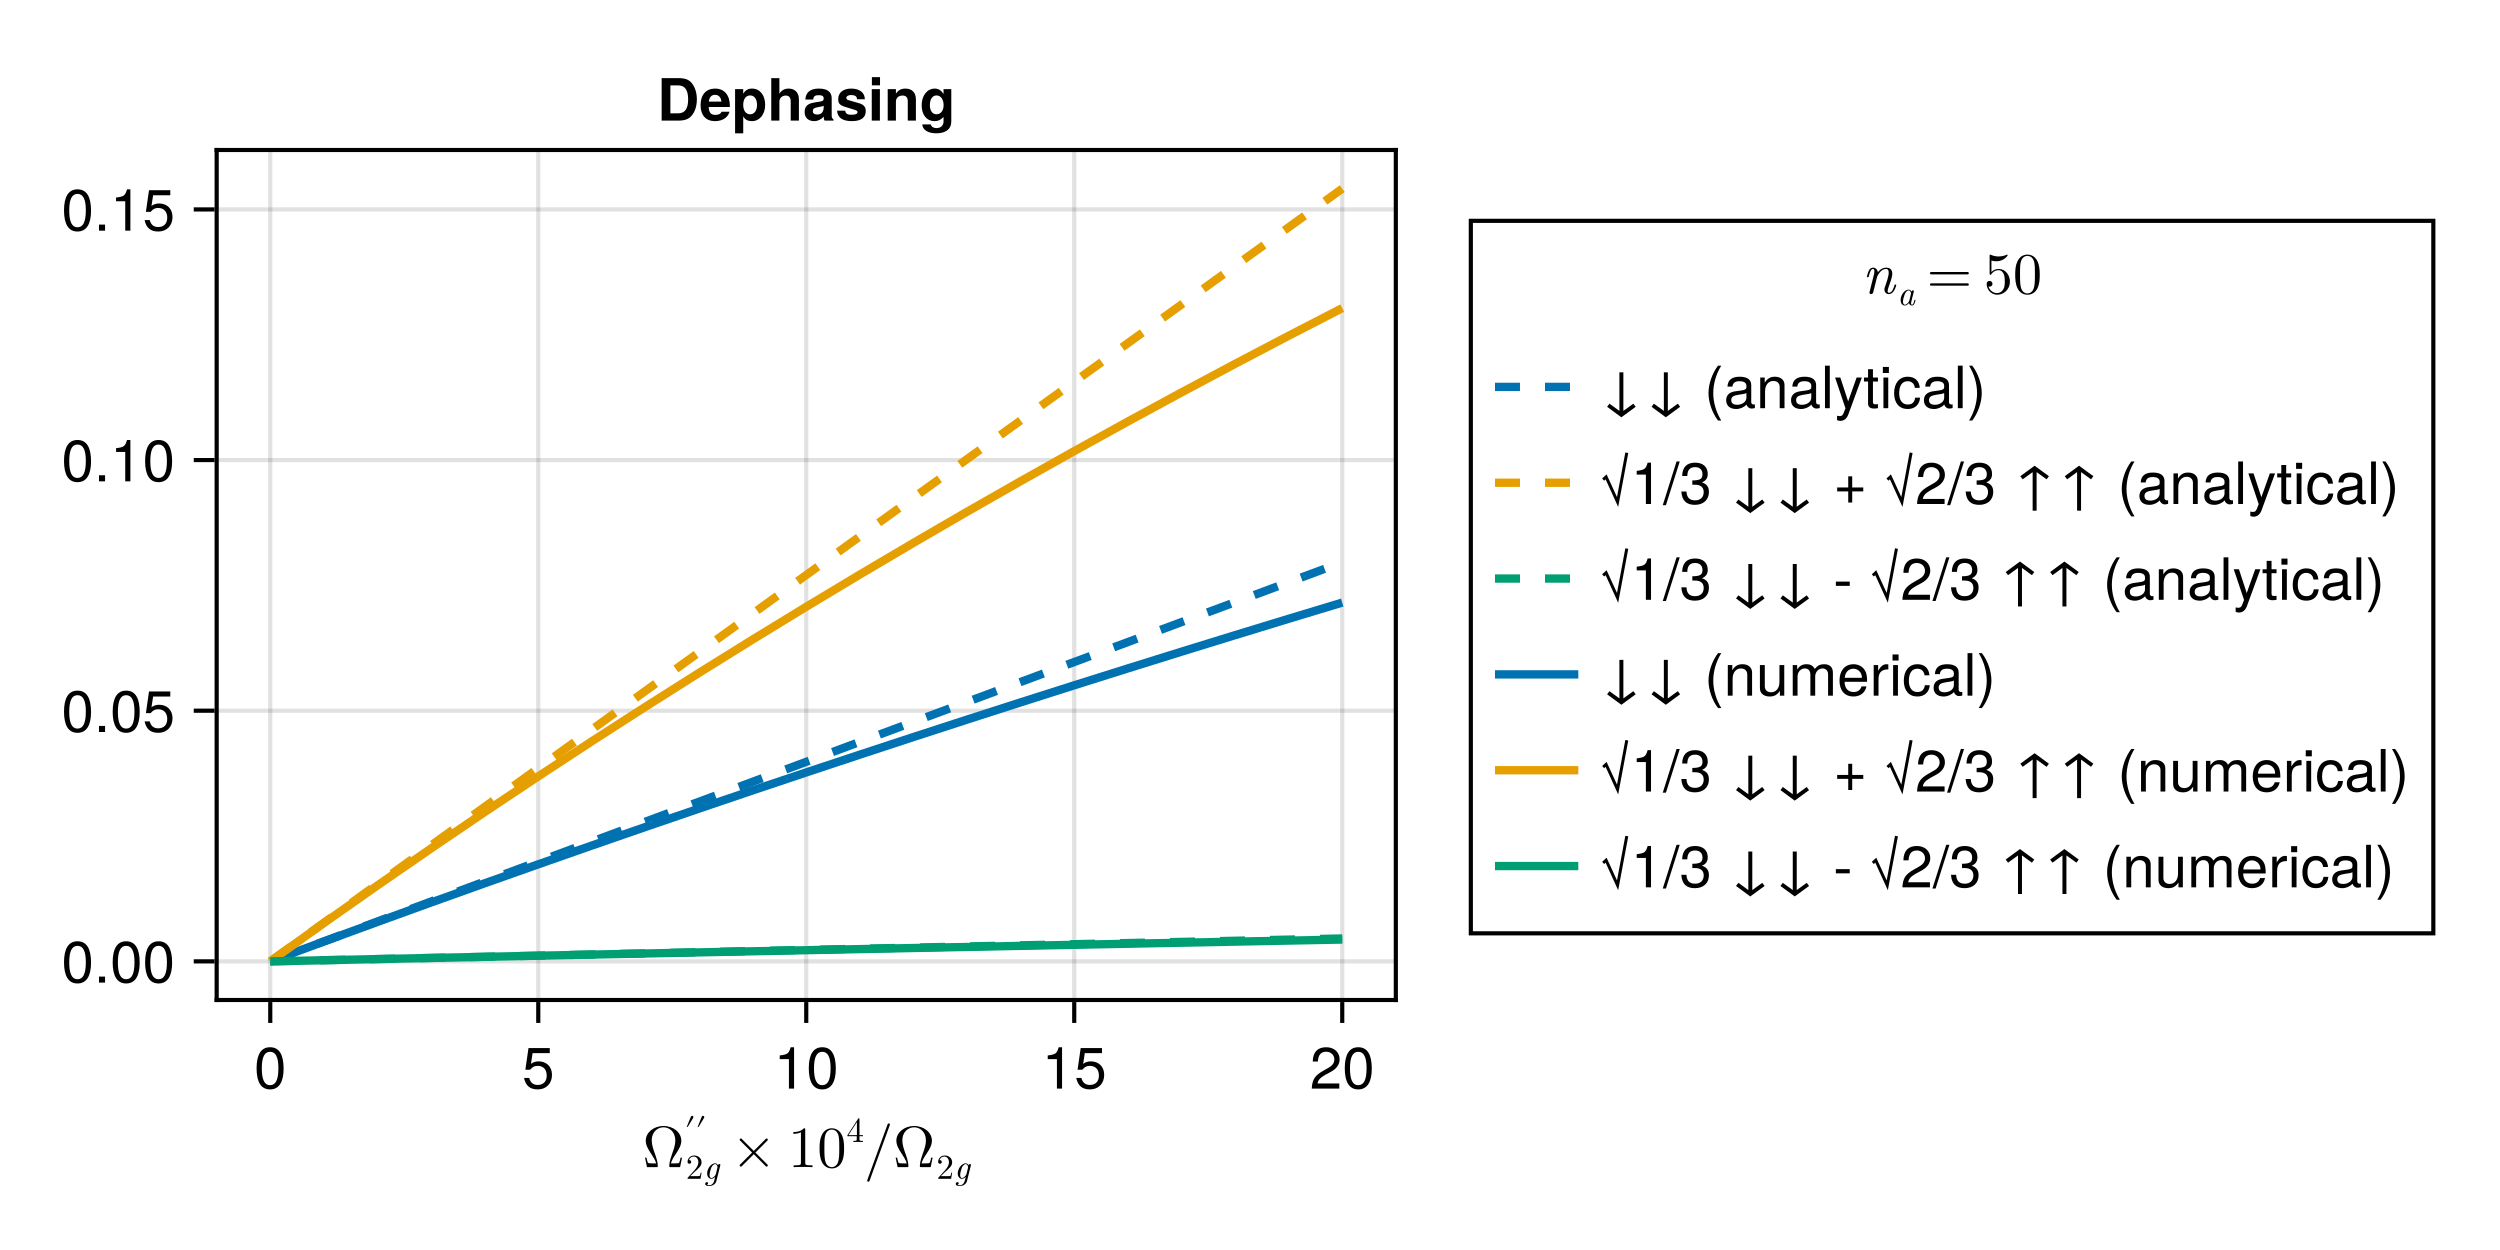 <?xml version="1.0" encoding="UTF-8"?>
<svg xmlns="http://www.w3.org/2000/svg" xmlns:xlink="http://www.w3.org/1999/xlink" width="600" height="300" viewBox="0 0 600 300">
<defs>
<g>
<g id="glyph-0-0-4a6c229d">
<path d="M 9.484 -2.266 L 9.125 -2.266 C 9.062 -1.906 9 -1.578 8.875 -1.25 C 8.812 -1.016 8.766 -0.906 7.953 -0.906 L 6.828 -0.906 C 7.016 -1.688 7.453 -2.359 8.078 -3.297 C 8.734 -4.281 9.312 -5.25 9.312 -6.359 C 9.312 -8.297 7.422 -9.875 5.047 -9.875 C 2.641 -9.875 0.781 -8.281 0.781 -6.359 C 0.781 -5.25 1.359 -4.281 2.016 -3.297 C 2.625 -2.359 3.078 -1.688 3.266 -0.906 L 2.141 -0.906 C 1.328 -0.906 1.281 -1.016 1.219 -1.234 C 1.109 -1.547 1.031 -1.922 0.969 -2.266 L 0.609 -2.266 L 1.078 0 L 3.312 0 C 3.625 0 3.672 0 3.672 -0.297 C 3.672 -1.281 3.234 -2.5 2.906 -3.406 C 2.625 -4.219 2.219 -5.312 2.219 -6.375 C 2.219 -8.609 3.766 -9.562 5.047 -9.562 C 6.391 -9.562 7.875 -8.547 7.875 -6.375 C 7.875 -5.312 7.484 -4.25 7.078 -3.109 C 6.875 -2.516 6.422 -1.266 6.422 -0.297 C 6.422 0 6.469 0 6.797 0 L 9.016 0 Z M 9.484 -2.266 "/>
</g>
<g id="glyph-0-1-4a6c229d">
<path d="M 6.438 -4.484 C 6.438 -5.594 6.375 -6.719 5.875 -7.75 C 5.234 -9.094 4.094 -9.328 3.5 -9.328 C 2.656 -9.328 1.641 -8.953 1.062 -7.656 C 0.609 -6.688 0.547 -5.594 0.547 -4.484 C 0.547 -3.438 0.609 -2.172 1.172 -1.109 C 1.781 0.031 2.797 0.312 3.484 0.312 C 4.234 0.312 5.312 0.016 5.922 -1.312 C 6.375 -2.281 6.438 -3.375 6.438 -4.484 Z M 5.281 -4.641 C 5.281 -3.594 5.281 -2.641 5.125 -1.75 C 4.906 -0.422 4.109 0 3.484 0 C 2.938 0 2.109 -0.344 1.859 -1.688 C 1.703 -2.531 1.703 -3.828 1.703 -4.641 C 1.703 -5.547 1.703 -6.469 1.812 -7.219 C 2.094 -8.891 3.141 -9.016 3.484 -9.016 C 3.953 -9.016 4.875 -8.766 5.141 -7.375 C 5.281 -6.594 5.281 -5.531 5.281 -4.641 Z M 5.281 -4.641 "/>
</g>
<g id="glyph-1-0-4a6c229d">
<path d="M 3.781 -1.469 L 3.562 -1.469 C 3.516 -1.203 3.469 -0.844 3.375 -0.719 C 3.328 -0.641 2.766 -0.641 2.578 -0.641 L 1.062 -0.641 L 1.953 -1.516 C 3.266 -2.672 3.781 -3.125 3.781 -3.969 C 3.781 -4.922 3.016 -5.594 2 -5.594 C 1.047 -5.594 0.422 -4.828 0.422 -4.078 C 0.422 -3.609 0.844 -3.609 0.859 -3.609 C 1.016 -3.609 1.297 -3.703 1.297 -4.047 C 1.297 -4.266 1.156 -4.484 0.859 -4.484 C 0.797 -4.484 0.766 -4.484 0.75 -4.484 C 0.938 -5.031 1.391 -5.344 1.891 -5.344 C 2.641 -5.344 3.016 -4.656 3.016 -3.969 C 3.016 -3.297 2.594 -2.625 2.125 -2.109 L 0.516 -0.312 C 0.422 -0.219 0.422 -0.203 0.422 0 L 3.531 0 Z M 3.781 -1.469 "/>
</g>
<g id="glyph-1-1-4a6c229d">
<path d="M 2.109 -5.969 C 2.109 -6.141 1.969 -6.281 1.797 -6.281 C 1.672 -6.281 1.547 -6.203 1.516 -6.109 L 0.5 -3.609 L 0.734 -3.609 L 2.062 -5.812 C 2.094 -5.844 2.109 -5.906 2.109 -5.969 Z M 2.109 -5.969 "/>
</g>
<g id="glyph-2-0-4a6c229d">
<path d="M 3.141 0.531 L 4.062 -3.156 C 4.094 -3.281 4.094 -3.297 4.094 -3.328 C 4.094 -3.5 3.953 -3.547 3.859 -3.547 C 3.766 -3.547 3.578 -3.484 3.531 -3.234 C 3.422 -3.484 3.188 -3.719 2.828 -3.719 C 1.891 -3.719 0.922 -2.469 0.922 -1.281 C 0.922 -0.578 1.312 0 1.953 0 C 2.375 0 2.734 -0.344 2.844 -0.453 L 2.672 0.266 C 2.562 0.688 2.516 0.859 2.281 1.141 C 1.938 1.531 1.609 1.531 1.484 1.531 C 1.375 1.531 1.109 1.531 0.875 1.453 C 1.047 1.375 1.156 1.203 1.156 1.062 C 1.156 0.953 1.078 0.797 0.859 0.797 C 0.703 0.797 0.453 0.906 0.453 1.234 C 0.453 1.578 0.75 1.719 1.469 1.719 C 2.344 1.719 2.984 1.172 3.141 0.531 Z M 3.016 -1.109 C 2.938 -0.844 2.422 -0.188 1.969 -0.188 C 1.516 -0.188 1.5 -0.828 1.5 -0.922 C 1.5 -1.312 1.75 -2.297 1.922 -2.703 C 2.141 -3.156 2.5 -3.531 2.828 -3.531 C 3.344 -3.531 3.406 -2.828 3.406 -2.75 L 3.391 -2.641 Z M 3.016 -1.109 "/>
</g>
<g id="glyph-3-0-4a6c229d">
<path d="M 8.734 -0.203 C 8.844 -0.312 8.844 -0.484 8.734 -0.609 L 5.844 -3.5 L 8.734 -6.391 C 8.844 -6.516 8.844 -6.688 8.734 -6.797 C 8.641 -6.906 8.453 -6.906 8.344 -6.797 L 5.453 -3.891 L 2.547 -6.797 C 2.438 -6.906 2.25 -6.906 2.156 -6.797 C 2.047 -6.688 2.047 -6.516 2.156 -6.391 L 5.047 -3.5 L 2.156 -0.609 C 2.047 -0.484 2.047 -0.312 2.156 -0.203 C 2.25 -0.094 2.438 -0.094 2.547 -0.203 L 5.453 -3.109 L 8.344 -0.203 C 8.453 -0.094 8.641 -0.094 8.734 -0.203 Z M 8.734 -0.203 "/>
</g>
<g id="glyph-3-1-4a6c229d">
<path d="M 6.234 -10.219 C 6.234 -10.375 6.109 -10.5 5.953 -10.5 C 5.828 -10.5 5.719 -10.438 5.688 -10.312 L 0.797 3.125 C 0.781 3.156 0.781 3.188 0.781 3.219 C 0.781 3.375 0.906 3.5 1.062 3.5 C 1.188 3.5 1.281 3.438 1.328 3.312 L 6.219 -10.125 C 6.234 -10.156 6.234 -10.188 6.234 -10.219 Z M 6.234 -10.219 "/>
</g>
<g id="glyph-4-0-4a6c229d">
<path d="M 5.859 0 L 5.859 -0.438 L 5.422 -0.438 C 4.156 -0.438 4.109 -0.594 4.109 -1.109 L 4.109 -8.953 C 4.109 -9.297 4.109 -9.328 3.797 -9.328 C 2.922 -8.422 1.688 -8.422 1.25 -8.422 L 1.25 -8 C 1.531 -8 2.359 -8 3.078 -8.359 L 3.078 -1.109 C 3.078 -0.609 3.031 -0.438 1.781 -0.438 L 1.328 -0.438 L 1.328 0 C 1.812 -0.047 3.031 -0.047 3.594 -0.047 C 4.156 -0.047 5.375 -0.047 5.859 0 Z M 5.859 0 "/>
</g>
<g id="glyph-5-0-4a6c229d">
<path d="M 3.953 -1.391 L 3.953 -1.641 L 3.125 -1.641 L 3.125 -5.469 C 3.125 -5.641 3.125 -5.688 2.984 -5.688 C 2.906 -5.688 2.891 -5.688 2.812 -5.594 L 0.234 -1.641 L 0.234 -1.391 L 2.469 -1.391 L 2.469 -0.656 C 2.469 -0.359 2.453 -0.266 1.828 -0.266 L 1.656 -0.266 L 1.656 0 C 2 -0.031 2.438 -0.031 2.797 -0.031 C 3.141 -0.031 3.594 -0.031 3.938 0 L 3.938 -0.266 L 3.75 -0.266 C 3.141 -0.266 3.125 -0.359 3.125 -0.656 L 3.125 -1.391 Z M 2.516 -1.641 L 0.469 -1.641 L 2.516 -4.781 Z M 2.516 -1.641 "/>
</g>
<g id="glyph-5-1-4a6c229d">
<path d="M 3.781 -1.469 L 3.562 -1.469 C 3.516 -1.203 3.469 -0.844 3.375 -0.719 C 3.328 -0.641 2.766 -0.641 2.578 -0.641 L 1.062 -0.641 L 1.953 -1.516 C 3.266 -2.672 3.781 -3.125 3.781 -3.969 C 3.781 -4.922 3.016 -5.594 2 -5.594 C 1.047 -5.594 0.422 -4.828 0.422 -4.078 C 0.422 -3.609 0.844 -3.609 0.859 -3.609 C 1.016 -3.609 1.297 -3.703 1.297 -4.047 C 1.297 -4.266 1.156 -4.484 0.859 -4.484 C 0.797 -4.484 0.766 -4.484 0.75 -4.484 C 0.938 -5.031 1.391 -5.344 1.891 -5.344 C 2.641 -5.344 3.016 -4.656 3.016 -3.969 C 3.016 -3.297 2.594 -2.625 2.125 -2.109 L 0.516 -0.312 C 0.422 -0.219 0.422 -0.203 0.422 0 L 3.531 0 Z M 3.781 -1.469 "/>
</g>
<g id="glyph-6-0-4a6c229d">
<path d="M 7.094 -4.781 C 7.094 -1.516 5.953 0.203 3.844 0.203 C 1.719 0.203 0.609 -1.516 0.609 -4.859 C 0.609 -8.188 1.703 -9.922 3.844 -9.922 C 6 -9.922 7.094 -8.219 7.094 -4.781 Z M 5.844 -4.891 C 5.844 -7.547 5.188 -8.828 3.844 -8.828 C 2.516 -8.828 1.859 -7.562 1.859 -4.844 C 1.859 -2.125 2.516 -0.812 3.828 -0.812 C 5.188 -0.812 5.844 -2.078 5.844 -4.891 Z M 5.844 -4.891 "/>
</g>
<g id="glyph-7-0-4a6c229d">
<path d="M 7.188 -3.297 C 7.188 -1.188 5.781 0.203 3.781 0.203 C 2.016 0.203 0.891 -0.578 0.484 -2.547 C 0.484 -2.547 1.719 -2.547 1.719 -2.547 C 2.016 -1.422 2.672 -0.875 3.75 -0.875 C 5.094 -0.875 5.922 -1.688 5.922 -3.125 C 5.922 -4.594 5.078 -5.453 3.75 -5.453 C 2.984 -5.453 2.5 -5.203 1.938 -4.516 C 1.938 -4.516 0.797 -4.516 0.797 -4.516 C 0.797 -4.516 1.547 -9.719 1.547 -9.719 C 1.547 -9.719 6.656 -9.719 6.656 -9.719 C 6.656 -9.719 6.656 -8.5 6.656 -8.5 C 6.656 -8.5 2.531 -8.5 2.531 -8.5 C 2.531 -8.5 2.141 -5.938 2.141 -5.938 C 2.719 -6.359 3.281 -6.531 3.969 -6.531 C 5.875 -6.531 7.188 -5.25 7.188 -3.297 Z M 7.188 -3.297 "/>
</g>
<g id="glyph-7-1-4a6c229d">
<path d="M 4.859 0 C 4.859 0 3.625 0 3.625 0 C 3.625 0 3.625 -7.062 3.625 -7.062 C 3.625 -7.062 1.422 -7.062 1.422 -7.062 C 1.422 -7.062 1.422 -7.953 1.422 -7.953 C 3.328 -8.188 3.609 -8.406 4.047 -9.922 C 4.047 -9.922 4.859 -9.922 4.859 -9.922 C 4.859 -9.922 4.859 0 4.859 0 Z M 4.859 0 "/>
</g>
<g id="glyph-7-2-4a6c229d">
<path d="M 7.156 -7.016 C 7.156 -5.797 6.438 -4.766 5.047 -4.016 C 5.047 -4.016 3.656 -3.266 3.656 -3.266 C 2.438 -2.547 1.984 -2.031 1.859 -1.219 C 1.859 -1.219 7.078 -1.219 7.078 -1.219 C 7.078 -1.219 7.078 0 7.078 0 C 7.078 0 0.469 0 0.469 0 C 0.594 -2.188 1.188 -3.125 3.266 -4.297 C 3.266 -4.297 4.547 -5.031 4.547 -5.031 C 5.438 -5.531 5.891 -6.203 5.891 -6.984 C 5.891 -8.047 5.047 -8.844 3.938 -8.844 C 2.719 -8.844 2.031 -8.141 1.938 -6.484 C 1.938 -6.484 0.703 -6.484 0.703 -6.484 C 0.766 -8.891 1.953 -9.922 3.969 -9.922 C 5.859 -9.922 7.156 -8.688 7.156 -7.016 Z M 7.156 -7.016 "/>
</g>
<g id="glyph-7-3-4a6c229d">
<path d="M 7.094 -4.781 C 7.094 -1.516 5.953 0.203 3.844 0.203 C 1.719 0.203 0.609 -1.516 0.609 -4.859 C 0.609 -8.188 1.703 -9.922 3.844 -9.922 C 6 -9.922 7.094 -8.219 7.094 -4.781 Z M 5.844 -4.891 C 5.844 -7.547 5.188 -8.828 3.844 -8.828 C 2.516 -8.828 1.859 -7.562 1.859 -4.844 C 1.859 -2.125 2.516 -0.812 3.828 -0.812 C 5.188 -0.812 5.844 -2.078 5.844 -4.891 Z M 5.844 -4.891 "/>
</g>
<g id="glyph-7-4-4a6c229d">
</g>
<g id="glyph-7-5-4a6c229d">
<path d="M 7.484 -0.031 C 7.109 0.062 6.938 0.094 6.688 0.094 C 6.125 0.094 5.609 -0.312 5.484 -0.875 C 4.844 -0.188 3.938 0.203 3 0.203 C 1.516 0.203 0.594 -0.578 0.594 -1.906 C 0.594 -2.797 1.016 -3.453 1.875 -3.812 C 2.328 -3.984 2.578 -4.047 4.234 -4.25 C 5.156 -4.375 5.453 -4.578 5.453 -5.062 C 5.453 -5.062 5.453 -5.375 5.453 -5.375 C 5.453 -6.078 4.859 -6.469 3.812 -6.469 C 2.719 -6.469 2.188 -6.062 2.094 -5.172 C 2.094 -5.172 0.906 -5.172 0.906 -5.172 C 0.984 -6.859 2.078 -7.547 3.844 -7.547 C 5.656 -7.547 6.609 -6.844 6.609 -5.547 C 6.609 -5.547 6.609 -1.453 6.609 -1.453 C 6.609 -1.094 6.828 -0.875 7.234 -0.875 C 7.312 -0.875 7.359 -0.875 7.484 -0.906 C 7.484 -0.906 7.484 -0.031 7.484 -0.031 Z M 5.453 -2.531 C 5.453 -2.531 5.453 -3.625 5.453 -3.625 C 5.047 -3.438 4.797 -3.391 3.562 -3.219 C 2.328 -3.031 1.812 -2.703 1.812 -1.938 C 1.812 -1.141 2.344 -0.812 3.25 -0.812 C 4.375 -0.812 5.453 -1.484 5.453 -2.531 Z M 5.453 -2.531 "/>
</g>
<g id="glyph-7-6-4a6c229d">
<path d="M 6.812 0 C 6.812 0 5.656 0 5.656 0 C 5.656 0 5.656 -5.078 5.656 -5.078 C 5.656 -5.969 5.062 -6.531 4.141 -6.531 C 2.953 -6.531 2.141 -5.547 2.141 -4.047 C 2.141 -4.047 2.141 0 2.141 0 C 2.141 0 0.984 0 0.984 0 C 0.984 0 0.984 -7.344 0.984 -7.344 C 0.984 -7.344 2.062 -7.344 2.062 -7.344 C 2.062 -7.344 2.062 -6.109 2.062 -6.109 C 2.703 -7.125 3.406 -7.547 4.5 -7.547 C 5.906 -7.547 6.812 -6.766 6.812 -5.547 C 6.812 -5.547 6.812 0 6.812 0 Z M 6.812 0 "/>
</g>
<g id="glyph-7-7-4a6c229d">
<path d="M 2.109 0 C 2.109 0 0.953 0 0.953 0 C 0.953 0 0.953 -10.203 0.953 -10.203 C 0.953 -10.203 2.109 -10.203 2.109 -10.203 C 2.109 -10.203 2.109 0 2.109 0 Z M 2.109 0 "/>
</g>
<g id="glyph-7-8-4a6c229d">
<path d="M 2.141 0 C 2.141 0 0.984 0 0.984 0 C 0.984 0 0.984 -7.344 0.984 -7.344 C 0.984 -7.344 2.141 -7.344 2.141 -7.344 C 2.141 -7.344 2.141 0 2.141 0 Z M 2.297 -8.438 C 2.297 -8.438 0.844 -8.438 0.844 -8.438 C 0.844 -8.438 0.844 -9.891 0.844 -9.891 C 0.844 -9.891 2.297 -9.891 2.297 -9.891 C 2.297 -9.891 2.297 -8.438 2.297 -8.438 Z M 2.297 -8.438 "/>
</g>
<g id="glyph-7-9-4a6c229d">
<path d="M 6.672 -2.516 C 6.531 -0.844 5.438 0.203 3.688 0.203 C 1.688 0.203 0.438 -1.234 0.438 -3.594 C 0.438 -6.031 1.719 -7.547 3.703 -7.547 C 5.328 -7.547 6.453 -6.656 6.594 -4.875 C 6.594 -4.875 5.422 -4.875 5.422 -4.875 C 5.281 -5.891 4.656 -6.469 3.688 -6.469 C 2.406 -6.469 1.656 -5.438 1.656 -3.594 C 1.656 -1.859 2.422 -0.875 3.703 -0.875 C 4.703 -0.875 5.312 -1.344 5.5 -2.516 C 5.5 -2.516 6.672 -2.516 6.672 -2.516 Z M 6.672 -2.516 "/>
</g>
<g id="glyph-7-10-4a6c229d">
<path d="M 3.578 -3.609 C 3.578 -1.406 2.703 1.141 1.297 2.969 C 1.297 2.969 0.531 2.969 0.531 2.969 C 1.766 0.984 2.453 -1.391 2.453 -3.609 C 2.453 -5.859 1.766 -8.203 0.531 -10.203 C 0.531 -10.203 1.297 -10.203 1.297 -10.203 C 2.703 -8.375 3.578 -5.828 3.578 -3.609 Z M 3.578 -3.609 "/>
</g>
<g id="glyph-7-11-4a6c229d">
<path d="M 8.766 -0.328 C 8.766 -0.328 5.328 2.188 5.328 2.188 C 5.328 2.188 1.906 -0.328 1.906 -0.328 C 1.906 -0.328 2.469 -1.078 2.469 -1.078 C 2.469 -1.078 4.859 0.656 4.859 0.656 C 4.859 0.656 4.859 -8.594 4.859 -8.594 C 4.859 -8.594 5.812 -8.594 5.812 -8.594 C 5.812 -8.594 5.812 0.656 5.812 0.656 C 5.812 0.656 8.203 -1.078 8.203 -1.078 C 8.203 -1.078 8.766 -0.328 8.766 -0.328 Z M 8.766 -0.328 "/>
</g>
<g id="glyph-7-12-4a6c229d">
<path d="M 4.078 2.969 C 4.078 2.969 3.297 2.969 3.297 2.969 C 1.906 1.141 1.016 -1.406 1.016 -3.625 C 1.016 -5.828 1.906 -8.375 3.297 -10.203 C 3.297 -10.203 4.078 -10.203 4.078 -10.203 C 2.844 -8.219 2.156 -5.859 2.156 -3.625 C 2.156 -1.391 2.844 0.969 4.078 2.969 Z M 4.078 2.969 "/>
</g>
<g id="glyph-7-13-4a6c229d">
<path d="M 6.75 0 C 6.75 0 5.703 0 5.703 0 C 5.703 0 5.703 -1.141 5.703 -1.141 C 5.016 -0.172 4.328 0.203 3.25 0.203 C 1.812 0.203 0.906 -0.578 0.906 -1.797 C 0.906 -1.797 0.906 -7.344 0.906 -7.344 C 0.906 -7.344 2.078 -7.344 2.078 -7.344 C 2.078 -7.344 2.078 -2.25 2.078 -2.25 C 2.078 -1.375 2.656 -0.812 3.578 -0.812 C 4.797 -0.812 5.594 -1.797 5.594 -3.297 C 5.594 -3.297 5.594 -7.344 5.594 -7.344 C 5.594 -7.344 6.75 -7.344 6.75 -7.344 C 6.75 -7.344 6.75 0 6.75 0 Z M 6.75 0 "/>
</g>
<g id="glyph-7-14-4a6c229d">
<path d="M 6.984 -12.234 C 6.984 -12.234 4.562 0.703 4.562 0.703 C 4.562 0.703 1.547 -5.922 1.547 -5.922 C 1.547 -5.922 1.188 -5.594 1.188 -5.594 C 1.188 -5.594 0.719 -6.125 0.719 -6.125 C 0.719 -6.125 1.781 -7.109 1.781 -7.109 C 1.781 -7.109 4.281 -1.656 4.281 -1.656 C 4.281 -1.656 6.281 -12.375 6.281 -12.375 C 6.281 -12.375 6.984 -12.234 6.984 -12.234 Z M 6.984 -12.234 "/>
</g>
<g id="glyph-7-15-4a6c229d">
<path d="M 3.969 -10.203 C 3.969 -10.203 0.656 0.281 0.656 0.281 C 0.656 0.281 -0.109 0.281 -0.109 0.281 C -0.109 0.281 3.203 -10.203 3.203 -10.203 C 3.203 -10.203 3.969 -10.203 3.969 -10.203 Z M 3.969 -10.203 "/>
</g>
<g id="glyph-7-16-4a6c229d">
<path d="M 7.078 -2.891 C 7.078 -1.016 5.766 0.203 3.719 0.203 C 1.688 0.203 0.609 -0.781 0.453 -3 C 0.453 -3 1.688 -3 1.688 -3 C 1.766 -1.547 2.422 -0.875 3.766 -0.875 C 5.047 -0.875 5.828 -1.625 5.828 -2.875 C 5.828 -3.969 5.125 -4.625 3.766 -4.625 C 3.766 -4.625 3.094 -4.625 3.094 -4.625 C 3.094 -4.625 3.094 -5.656 3.094 -5.656 C 5.062 -5.656 5.531 -6.094 5.531 -7.156 C 5.531 -8.203 4.875 -8.844 3.781 -8.844 C 2.516 -8.844 1.922 -8.188 1.891 -6.719 C 1.891 -6.719 0.656 -6.719 0.656 -6.719 C 0.703 -8.828 1.766 -9.922 3.766 -9.922 C 5.656 -9.922 6.797 -8.906 6.797 -7.203 C 6.797 -6.203 6.328 -5.562 5.406 -5.188 C 6.594 -4.781 7.078 -4.094 7.078 -2.891 Z M 7.078 -2.891 "/>
</g>
<g id="glyph-7-17-4a6c229d">
<path d="M 7.219 -3.031 C 7.219 -3.031 4.562 -3.031 4.562 -3.031 C 4.562 -3.031 4.562 -0.359 4.562 -0.359 C 4.562 -0.359 3.609 -0.359 3.609 -0.359 C 3.609 -0.359 3.609 -3.031 3.609 -3.031 C 3.609 -3.031 0.953 -3.031 0.953 -3.031 C 0.953 -3.031 0.953 -3.969 0.953 -3.969 C 0.953 -3.969 3.609 -3.969 3.609 -3.969 C 3.609 -3.969 3.609 -6.641 3.609 -6.641 C 3.609 -6.641 4.562 -6.641 4.562 -6.641 C 4.562 -6.641 4.562 -3.969 4.562 -3.969 C 4.562 -3.969 7.219 -3.969 7.219 -3.969 C 7.219 -3.969 7.219 -3.031 7.219 -3.031 Z M 7.219 -3.031 "/>
</g>
<g id="glyph-7-18-4a6c229d">
<path d="M 8.766 -6.672 C 8.766 -6.672 8.203 -5.922 8.203 -5.922 C 8.203 -5.922 5.812 -7.656 5.812 -7.656 C 5.812 -7.656 5.812 1.594 5.812 1.594 C 5.812 1.594 4.859 1.594 4.859 1.594 C 4.859 1.594 4.859 -7.656 4.859 -7.656 C 4.859 -7.656 2.469 -5.922 2.469 -5.922 C 2.469 -5.922 1.906 -6.672 1.906 -6.672 C 1.906 -6.672 5.328 -9.188 5.328 -9.188 C 5.328 -9.188 8.766 -6.672 8.766 -6.672 Z M 8.766 -6.672 "/>
</g>
<g id="glyph-7-19-4a6c229d">
<path d="M 3.969 -3.359 C 3.969 -3.359 0.641 -3.359 0.641 -3.359 C 0.641 -3.359 0.641 -4.375 0.641 -4.375 C 0.641 -4.375 3.969 -4.375 3.969 -4.375 C 3.969 -4.375 3.969 -3.359 3.969 -3.359 Z M 3.969 -3.359 "/>
</g>
<g id="glyph-7-20-4a6c229d">
<path d="M 10.641 0 C 10.641 0 9.484 0 9.484 0 C 9.484 0 9.484 -5.047 9.484 -5.047 C 9.484 -5.984 8.984 -6.531 8.141 -6.531 C 7.188 -6.531 6.391 -5.672 6.391 -4.609 C 6.391 -4.609 6.391 0 6.391 0 C 6.391 0 5.234 0 5.234 0 C 5.234 0 5.234 -5.047 5.234 -5.047 C 5.234 -5.984 4.75 -6.531 3.875 -6.531 C 2.922 -6.531 2.156 -5.672 2.156 -4.609 C 2.156 -4.609 2.156 0 2.156 0 C 2.156 0 1 0 1 0 C 1 0 1 -7.344 1 -7.344 C 1 -7.344 2.062 -7.344 2.062 -7.344 C 2.062 -7.344 2.062 -6.297 2.062 -6.297 C 2.688 -7.188 3.328 -7.547 4.312 -7.547 C 5.266 -7.547 5.859 -7.203 6.281 -6.422 C 6.969 -7.25 7.562 -7.547 8.547 -7.547 C 9.906 -7.547 10.641 -6.812 10.641 -5.5 C 10.641 -5.5 10.641 0 10.641 0 Z M 10.641 0 "/>
</g>
<g id="glyph-7-21-4a6c229d">
<path d="M 7.188 -3.328 C 7.188 -3.328 1.781 -3.328 1.781 -3.328 C 1.812 -1.656 2.719 -0.875 3.938 -0.875 C 4.875 -0.875 5.531 -1.266 5.859 -2.219 C 5.859 -2.219 7.031 -2.219 7.031 -2.219 C 6.734 -0.734 5.578 0.203 3.891 0.203 C 1.828 0.203 0.562 -1.219 0.562 -3.625 C 0.562 -6.031 1.875 -7.547 3.922 -7.547 C 5.297 -7.547 6.406 -6.812 6.891 -5.609 C 7.094 -5.062 7.188 -4.391 7.188 -3.328 Z M 5.938 -4.375 C 5.938 -5.516 5.047 -6.469 3.906 -6.469 C 2.734 -6.469 1.906 -5.594 1.812 -4.281 C 1.812 -4.281 5.922 -4.281 5.922 -4.281 C 5.938 -4.312 5.938 -4.375 5.938 -4.375 Z M 5.938 -4.375 "/>
</g>
<g id="glyph-8-0-4a6c229d">
<path d="M 7.094 -4.781 C 7.094 -1.516 5.953 0.203 3.844 0.203 C 1.719 0.203 0.609 -1.516 0.609 -4.859 C 0.609 -8.188 1.703 -9.922 3.844 -9.922 C 6 -9.922 7.094 -8.219 7.094 -4.781 Z M 5.844 -4.891 C 5.844 -7.547 5.188 -8.828 3.844 -8.828 C 2.516 -8.828 1.859 -7.562 1.859 -4.844 C 1.859 -2.125 2.516 -0.812 3.828 -0.812 C 5.188 -0.812 5.844 -2.078 5.844 -4.891 Z M 5.844 -4.891 "/>
</g>
<g id="glyph-8-1-4a6c229d">
<path d="M 4.859 0 C 4.859 0 3.625 0 3.625 0 C 3.625 0 3.625 -7.062 3.625 -7.062 C 3.625 -7.062 1.422 -7.062 1.422 -7.062 C 1.422 -7.062 1.422 -7.953 1.422 -7.953 C 3.328 -8.188 3.609 -8.406 4.047 -9.922 C 4.047 -9.922 4.859 -9.922 4.859 -9.922 C 4.859 -9.922 4.859 0 4.859 0 Z M 4.859 0 "/>
</g>
<g id="glyph-9-0-4a6c229d">
<path d="M 4.859 0 C 4.859 0 3.625 0 3.625 0 C 3.625 0 3.625 -7.062 3.625 -7.062 C 3.625 -7.062 1.422 -7.062 1.422 -7.062 C 1.422 -7.062 1.422 -7.953 1.422 -7.953 C 3.328 -8.188 3.609 -8.406 4.047 -9.922 C 4.047 -9.922 4.859 -9.922 4.859 -9.922 C 4.859 -9.922 4.859 0 4.859 0 Z M 4.859 0 "/>
</g>
<g id="glyph-10-0-4a6c229d">
<path d="M 7.094 -4.781 C 7.094 -1.516 5.953 0.203 3.844 0.203 C 1.719 0.203 0.609 -1.516 0.609 -4.859 C 0.609 -8.188 1.703 -9.922 3.844 -9.922 C 6 -9.922 7.094 -8.219 7.094 -4.781 Z M 5.844 -4.891 C 5.844 -7.547 5.188 -8.828 3.844 -8.828 C 2.516 -8.828 1.859 -7.562 1.859 -4.844 C 1.859 -2.125 2.516 -0.812 3.828 -0.812 C 5.188 -0.812 5.844 -2.078 5.844 -4.891 Z M 5.844 -4.891 "/>
</g>
<g id="glyph-11-0-4a6c229d">
<path d="M 2.672 0 C 2.672 0 1.219 0 1.219 0 C 1.219 0 1.219 -1.453 1.219 -1.453 C 1.219 -1.453 2.672 -1.453 2.672 -1.453 C 2.672 -1.453 2.672 0 2.672 0 Z M 2.672 0 "/>
</g>
<g id="glyph-12-0-4a6c229d">
<path d="M 7.094 -4.781 C 7.094 -1.516 5.953 0.203 3.844 0.203 C 1.719 0.203 0.609 -1.516 0.609 -4.859 C 0.609 -8.188 1.703 -9.922 3.844 -9.922 C 6 -9.922 7.094 -8.219 7.094 -4.781 Z M 5.844 -4.891 C 5.844 -7.547 5.188 -8.828 3.844 -8.828 C 2.516 -8.828 1.859 -7.562 1.859 -4.844 C 1.859 -2.125 2.516 -0.812 3.828 -0.812 C 5.188 -0.812 5.844 -2.078 5.844 -4.891 Z M 5.844 -4.891 "/>
</g>
<g id="glyph-13-0-4a6c229d">
<path d="M 2.672 0 C 2.672 0 1.219 0 1.219 0 C 1.219 0 1.219 -1.453 1.219 -1.453 C 1.219 -1.453 2.672 -1.453 2.672 -1.453 C 2.672 -1.453 2.672 0 2.672 0 Z M 2.672 0 "/>
</g>
<g id="glyph-14-0-4a6c229d">
<path d="M 7.094 -4.781 C 7.094 -1.516 5.953 0.203 3.844 0.203 C 1.719 0.203 0.609 -1.516 0.609 -4.859 C 0.609 -8.188 1.703 -9.922 3.844 -9.922 C 6 -9.922 7.094 -8.219 7.094 -4.781 Z M 5.844 -4.891 C 5.844 -7.547 5.188 -8.828 3.844 -8.828 C 2.516 -8.828 1.859 -7.562 1.859 -4.844 C 1.859 -2.125 2.516 -0.812 3.828 -0.812 C 5.188 -0.812 5.844 -2.078 5.844 -4.891 Z M 5.844 -4.891 "/>
</g>
<g id="glyph-15-0-4a6c229d">
<path d="M 7.188 -3.297 C 7.188 -1.188 5.781 0.203 3.781 0.203 C 2.016 0.203 0.891 -0.578 0.484 -2.547 C 0.484 -2.547 1.719 -2.547 1.719 -2.547 C 2.016 -1.422 2.672 -0.875 3.75 -0.875 C 5.094 -0.875 5.922 -1.688 5.922 -3.125 C 5.922 -4.594 5.078 -5.453 3.75 -5.453 C 2.984 -5.453 2.5 -5.203 1.938 -4.516 C 1.938 -4.516 0.797 -4.516 0.797 -4.516 C 0.797 -4.516 1.547 -9.719 1.547 -9.719 C 1.547 -9.719 6.656 -9.719 6.656 -9.719 C 6.656 -9.719 6.656 -8.5 6.656 -8.5 C 6.656 -8.5 2.531 -8.5 2.531 -8.5 C 2.531 -8.5 2.141 -5.938 2.141 -5.938 C 2.719 -6.359 3.281 -6.531 3.969 -6.531 C 5.875 -6.531 7.188 -5.25 7.188 -3.297 Z M 7.188 -3.297 "/>
</g>
<g id="glyph-16-0-4a6c229d">
<path d="M 7.094 -4.781 C 7.094 -1.516 5.953 0.203 3.844 0.203 C 1.719 0.203 0.609 -1.516 0.609 -4.859 C 0.609 -8.188 1.703 -9.922 3.844 -9.922 C 6 -9.922 7.094 -8.219 7.094 -4.781 Z M 5.844 -4.891 C 5.844 -7.547 5.188 -8.828 3.844 -8.828 C 2.516 -8.828 1.859 -7.562 1.859 -4.844 C 1.859 -2.125 2.516 -0.812 3.828 -0.812 C 5.188 -0.812 5.844 -2.078 5.844 -4.891 Z M 5.844 -4.891 "/>
</g>
<g id="glyph-17-0-4a6c229d">
<path d="M 2.672 0 C 2.672 0 1.219 0 1.219 0 C 1.219 0 1.219 -1.453 1.219 -1.453 C 1.219 -1.453 2.672 -1.453 2.672 -1.453 C 2.672 -1.453 2.672 0 2.672 0 Z M 2.672 0 "/>
</g>
<g id="glyph-18-0-4a6c229d">
<path d="M 4.859 0 C 4.859 0 3.625 0 3.625 0 C 3.625 0 3.625 -7.062 3.625 -7.062 C 3.625 -7.062 1.422 -7.062 1.422 -7.062 C 1.422 -7.062 1.422 -7.953 1.422 -7.953 C 3.328 -8.188 3.609 -8.406 4.047 -9.922 C 4.047 -9.922 4.859 -9.922 4.859 -9.922 C 4.859 -9.922 4.859 0 4.859 0 Z M 4.859 0 "/>
</g>
<g id="glyph-19-0-4a6c229d">
<path d="M 7.188 -3.297 C 7.188 -1.188 5.781 0.203 3.781 0.203 C 2.016 0.203 0.891 -0.578 0.484 -2.547 C 0.484 -2.547 1.719 -2.547 1.719 -2.547 C 2.016 -1.422 2.672 -0.875 3.75 -0.875 C 5.094 -0.875 5.922 -1.688 5.922 -3.125 C 5.922 -4.594 5.078 -5.453 3.75 -5.453 C 2.984 -5.453 2.5 -5.203 1.938 -4.516 C 1.938 -4.516 0.797 -4.516 0.797 -4.516 C 0.797 -4.516 1.547 -9.719 1.547 -9.719 C 1.547 -9.719 6.656 -9.719 6.656 -9.719 C 6.656 -9.719 6.656 -8.5 6.656 -8.5 C 6.656 -8.5 2.531 -8.5 2.531 -8.5 C 2.531 -8.5 2.141 -5.938 2.141 -5.938 C 2.719 -6.359 3.281 -6.531 3.969 -6.531 C 5.875 -6.531 7.188 -5.25 7.188 -3.297 Z M 7.188 -3.297 "/>
</g>
<g id="glyph-20-0-4a6c229d">
<path d="M 9.531 -5.109 C 9.531 -3.531 9.094 -2.141 8.281 -1.188 C 7.594 -0.359 6.625 0 5.062 0 C 5.062 0 1.078 0 1.078 0 C 1.078 0 1.078 -10.203 1.078 -10.203 C 1.078 -10.203 5.062 -10.203 5.062 -10.203 C 6.641 -10.203 7.609 -9.859 8.281 -9.031 C 9.094 -8.062 9.531 -6.672 9.531 -5.109 Z M 7.438 -5.094 C 7.438 -7.344 6.656 -8.453 5.062 -8.453 C 5.062 -8.453 3.172 -8.453 3.172 -8.453 C 3.172 -8.453 3.172 -1.75 3.172 -1.75 C 3.172 -1.75 5.062 -1.75 5.062 -1.75 C 6.656 -1.75 7.438 -2.859 7.438 -5.094 Z M 7.438 -5.094 "/>
</g>
<g id="glyph-20-1-4a6c229d">
<path d="M 7.344 -3.5 C 7.344 -3.5 7.344 -3.266 7.344 -3.266 C 7.344 -3.266 2.266 -3.266 2.266 -3.266 C 2.328 -1.797 2.906 -1.375 3.844 -1.375 C 4.547 -1.375 5.172 -1.578 5.328 -2.125 C 5.328 -2.125 7.266 -2.125 7.266 -2.125 C 6.828 -0.641 5.453 0.125 3.766 0.125 C 1.625 0.125 0.312 -1.266 0.312 -3.688 C 0.312 -6.219 1.641 -7.688 3.812 -7.688 C 6.031 -7.688 7.344 -6.109 7.344 -3.5 Z M 5.312 -4.562 C 5.203 -5.641 4.625 -6.188 3.781 -6.188 C 2.906 -6.188 2.422 -5.609 2.297 -4.562 C 2.297 -4.562 5.312 -4.562 5.312 -4.562 Z M 5.312 -4.562 "/>
</g>
<g id="glyph-20-2-4a6c229d">
<path d="M 7.578 0 C 7.578 0 5.609 0 5.609 0 C 5.609 0 5.609 -4.625 5.609 -4.625 C 5.609 -5.641 5.109 -6.016 4.406 -6.016 C 3.531 -6.016 2.891 -5.406 2.891 -4.531 C 2.891 -4.531 2.891 0 2.891 0 C 2.891 0 0.938 0 0.938 0 C 0.938 0 0.938 -10.203 0.938 -10.203 C 0.938 -10.203 2.891 -10.203 2.891 -10.203 C 2.891 -10.203 2.891 -6.469 2.891 -6.469 C 3.438 -7.297 4.141 -7.688 5.109 -7.688 C 6.531 -7.688 7.578 -6.828 7.578 -5.062 C 7.578 -5.062 7.578 0 7.578 0 Z M 7.578 0 "/>
</g>
<g id="glyph-21-0-4a6c229d">
<path d="M 8.031 -3.781 C 8.031 -1.484 6.688 0.125 4.875 0.125 C 3.922 0.125 3.25 -0.172 2.766 -1.016 C 2.766 -1.016 2.766 3.047 2.766 3.047 C 2.766 3.047 0.812 3.047 0.812 3.047 C 0.812 3.047 0.812 -7.562 0.812 -7.562 C 0.812 -7.562 2.766 -7.562 2.766 -7.562 C 2.766 -7.562 2.766 -6.438 2.766 -6.438 C 3.25 -7.281 3.922 -7.688 4.875 -7.688 C 6.844 -7.688 8.031 -6.016 8.031 -3.781 Z M 6.078 -3.75 C 6.078 -5.188 5.422 -6.047 4.422 -6.047 C 3.438 -6.047 2.766 -5.188 2.766 -3.781 C 2.766 -2.359 3.438 -1.516 4.422 -1.516 C 5.391 -1.516 6.078 -2.375 6.078 -3.75 Z M 6.078 -3.75 "/>
</g>
<g id="glyph-21-1-4a6c229d">
<path d="M 7.344 0 C 7.344 0 5.203 0 5.203 0 C 5.031 -0.219 4.984 -0.562 4.984 -0.953 C 4.297 -0.234 3.531 0.125 2.688 0.125 C 1.422 0.125 0.391 -0.578 0.391 -2.047 C 0.391 -3.422 1.125 -4.062 2.625 -4.328 C 2.625 -4.328 3.406 -4.469 3.406 -4.469 C 4.375 -4.641 4.969 -4.547 4.969 -5.344 C 4.969 -5.859 4.594 -6.109 3.844 -6.109 C 2.875 -6.109 2.547 -5.859 2.453 -5.062 C 2.453 -5.062 0.562 -5.062 0.562 -5.062 C 0.688 -6.812 1.75 -7.688 3.797 -7.688 C 5.844 -7.688 6.891 -6.906 6.891 -5.359 C 6.891 -5.359 6.891 -1.156 6.891 -1.156 C 6.891 -0.766 6.984 -0.562 7.344 -0.234 C 7.344 -0.234 7.344 0 7.344 0 Z M 4.969 -3.234 C 4.969 -3.234 4.969 -3.562 4.969 -3.562 C 4.75 -3.453 4.656 -3.438 4.141 -3.328 C 4.141 -3.328 3.469 -3.203 3.469 -3.203 C 2.656 -3.047 2.359 -2.844 2.359 -2.266 C 2.359 -1.703 2.766 -1.453 3.422 -1.453 C 4.406 -1.453 4.969 -2.094 4.969 -3.234 Z M 4.969 -3.234 "/>
</g>
<g id="glyph-21-2-4a6c229d">
<path d="M 7.281 -2.234 C 7.281 -0.719 6.109 0.125 3.969 0.125 C 1.688 0.125 0.469 -0.734 0.406 -2.391 C 0.406 -2.391 2.328 -2.391 2.328 -2.391 C 2.484 -1.578 2.969 -1.406 3.859 -1.406 C 4.781 -1.406 5.312 -1.594 5.312 -2.062 C 5.312 -2.266 5.156 -2.422 4.656 -2.578 C 4.656 -2.578 2.328 -3.297 2.328 -3.297 C 0.922 -3.734 0.672 -4.234 0.672 -5.172 C 0.672 -6.719 1.859 -7.688 3.781 -7.688 C 5.812 -7.688 7.047 -6.719 7.062 -5.125 C 7.062 -5.125 5.188 -5.125 5.188 -5.125 C 5.172 -5.812 4.703 -6.141 3.766 -6.141 C 3.078 -6.141 2.625 -5.859 2.625 -5.453 C 2.625 -5.141 2.766 -5.016 3.312 -4.859 C 3.312 -4.859 5.797 -4.141 5.797 -4.141 C 6.797 -3.844 7.281 -3.203 7.281 -2.344 C 7.281 -2.344 7.281 -2.234 7.281 -2.234 Z M 7.281 -2.234 "/>
</g>
<g id="glyph-21-3-4a6c229d">
<path d="M 7.578 0.25 C 7.578 2.031 6.266 3.047 3.969 3.047 C 1.906 3.047 0.656 2.141 0.625 0.906 C 0.625 0.906 2.656 0.906 2.656 0.906 C 2.812 1.484 3.297 1.797 4.047 1.797 C 5.031 1.797 5.719 1.156 5.719 0.25 C 5.719 0.25 5.719 -0.875 5.719 -0.875 C 4.984 -0.141 4.453 0.125 3.562 0.125 C 1.703 0.125 0.469 -1.344 0.469 -3.703 C 0.469 -6.031 1.812 -7.688 3.609 -7.688 C 4.484 -7.688 5.125 -7.297 5.719 -6.391 C 5.719 -6.391 5.719 -7.562 5.719 -7.562 C 5.719 -7.562 7.578 -7.562 7.578 -7.562 C 7.578 -7.562 7.578 0.25 7.578 0.25 Z M 5.734 -3.719 C 5.734 -5.125 5.016 -6.047 4.031 -6.047 C 3.078 -6.047 2.438 -5.156 2.438 -3.719 C 2.438 -2.359 3.078 -1.516 4 -1.516 C 5.031 -1.516 5.734 -2.359 5.734 -3.719 Z M 5.734 -3.719 "/>
</g>
<g id="glyph-22-0-4a6c229d">
<path d="M 2.891 0 C 2.891 0 0.938 0 0.938 0 C 0.938 0 0.938 -7.562 0.938 -7.562 C 0.938 -7.562 2.891 -7.562 2.891 -7.562 C 2.891 -7.562 2.891 0 2.891 0 Z M 2.922 -8.469 C 2.922 -8.469 0.969 -8.469 0.969 -8.469 C 0.969 -8.469 0.969 -10.438 0.969 -10.438 C 0.969 -10.438 2.922 -10.438 2.922 -10.438 C 2.922 -10.438 2.922 -8.469 2.922 -8.469 Z M 2.922 -8.469 "/>
</g>
<g id="glyph-22-1-4a6c229d">
<path d="M 7.641 0 C 7.641 0 5.688 0 5.688 0 C 5.688 0 5.688 -4.656 5.688 -4.656 C 5.688 -5.562 5.266 -6.016 4.422 -6.016 C 3.469 -6.016 2.844 -5.438 2.844 -4.531 C 2.844 -4.531 2.844 0 2.844 0 C 2.844 0 0.875 0 0.875 0 C 0.875 0 0.875 -7.562 0.875 -7.562 C 0.875 -7.562 2.844 -7.562 2.844 -7.562 C 2.844 -7.562 2.844 -6.469 2.844 -6.469 C 3.406 -7.312 4.094 -7.688 5.109 -7.688 C 6.719 -7.688 7.641 -6.734 7.641 -5.062 C 7.641 -5.062 7.641 0 7.641 0 Z M 7.641 0 "/>
</g>
<g id="glyph-23-0-4a6c229d">
<path d="M 8.203 -2 C 8.203 -2.141 8.094 -2.141 8 -2.141 C 7.812 -2.141 7.812 -2.109 7.75 -1.906 C 7.641 -1.531 7.266 -0.156 6.453 -0.156 C 6.156 -0.156 6.141 -0.359 6.141 -0.562 C 6.141 -0.906 6.281 -1.281 6.391 -1.609 C 6.672 -2.359 7.25 -3.922 7.25 -4.734 C 7.25 -5.875 6.484 -6.188 5.797 -6.188 C 4.641 -6.188 3.969 -5.344 3.797 -5.078 C 3.703 -5.766 3.219 -6.188 2.625 -6.188 C 2.109 -6.188 1.828 -5.859 1.609 -5.453 C 1.344 -4.891 1.156 -4.031 1.156 -4.031 C 1.156 -3.891 1.297 -3.891 1.375 -3.891 C 1.547 -3.891 1.562 -3.906 1.641 -4.219 C 1.891 -5.188 2.156 -5.875 2.594 -5.875 C 2.953 -5.875 2.953 -5.469 2.953 -5.312 C 2.953 -5.094 2.906 -4.828 2.859 -4.609 L 1.812 -0.406 C 1.781 -0.328 1.766 -0.25 1.766 -0.203 C 1.766 -0.062 1.875 0.156 2.156 0.156 C 2.328 0.156 2.562 0.062 2.656 -0.203 L 3.219 -2.453 C 3.297 -2.766 3.375 -3.047 3.438 -3.359 C 3.625 -4.078 3.625 -4.094 3.859 -4.5 C 4.062 -4.828 4.688 -5.875 5.75 -5.875 C 6.375 -5.875 6.391 -5.25 6.391 -4.953 C 6.391 -4.094 5.781 -2.422 5.594 -1.859 C 5.406 -1.391 5.359 -1.266 5.359 -0.969 C 5.359 -0.344 5.75 0.156 6.422 0.156 C 7.734 0.156 8.203 -1.938 8.203 -2 Z M 8.203 -2 "/>
</g>
<g id="glyph-24-0-4a6c229d">
<path d="M 4.406 -1.203 C 4.406 -1.281 4.344 -1.281 4.281 -1.281 C 4.188 -1.281 4.172 -1.281 4.125 -1.094 C 4.016 -0.625 3.844 -0.094 3.562 -0.094 C 3.344 -0.094 3.344 -0.312 3.344 -0.438 C 3.344 -0.5 3.344 -0.625 3.406 -0.859 L 3.969 -3.156 C 4.016 -3.266 4.016 -3.281 4.016 -3.328 C 4.016 -3.5 3.859 -3.547 3.781 -3.547 C 3.516 -3.547 3.453 -3.266 3.453 -3.219 C 3.281 -3.578 3.016 -3.719 2.75 -3.719 C 1.812 -3.719 0.828 -2.438 0.828 -1.203 C 0.828 -0.5 1.203 0.094 1.844 0.094 C 2.141 0.094 2.516 -0.078 2.844 -0.5 C 2.938 -0.078 3.25 0.094 3.547 0.094 C 3.859 0.094 4.031 -0.125 4.156 -0.375 C 4.312 -0.703 4.406 -1.203 4.406 -1.203 Z M 2.906 -1.047 C 2.844 -0.766 2.312 -0.094 1.859 -0.094 C 1.469 -0.094 1.391 -0.594 1.391 -0.844 C 1.391 -1.266 1.656 -2.25 1.812 -2.594 C 2.016 -3.109 2.406 -3.531 2.75 -3.531 C 3.125 -3.531 3.328 -3.094 3.328 -2.734 C 3.328 -2.734 3.328 -2.688 3.297 -2.625 Z M 2.906 -1.047 "/>
</g>
<g id="glyph-25-0-4a6c229d">
<path d="M 10.109 -4.859 C 10.109 -5.016 9.984 -5.141 9.828 -5.141 L 1.062 -5.141 C 0.906 -5.141 0.781 -5.016 0.781 -4.859 C 0.781 -4.703 0.906 -4.578 1.062 -4.578 L 9.828 -4.578 C 9.984 -4.578 10.109 -4.703 10.109 -4.859 Z M 10.109 -2.141 C 10.109 -2.297 9.984 -2.422 9.828 -2.422 L 1.062 -2.422 C 0.906 -2.422 0.781 -2.297 0.781 -2.141 C 0.781 -1.984 0.906 -1.859 1.062 -1.859 L 9.828 -1.859 C 9.984 -1.859 10.109 -1.984 10.109 -2.141 Z M 10.109 -2.141 "/>
</g>
<g id="glyph-25-1-4a6c229d">
<path d="M 6.281 -2.812 C 6.281 -4.484 5.141 -5.875 3.625 -5.875 C 2.953 -5.875 2.359 -5.656 1.844 -5.172 L 1.844 -7.891 C 2.125 -7.812 2.594 -7.719 3.031 -7.719 C 4.766 -7.719 5.734 -8.984 5.734 -9.172 C 5.734 -9.25 5.703 -9.328 5.594 -9.328 C 5.594 -9.328 5.562 -9.328 5.484 -9.281 C 5.203 -9.156 4.516 -8.875 3.578 -8.875 C 3.031 -8.875 2.375 -8.969 1.719 -9.266 C 1.609 -9.312 1.547 -9.312 1.547 -9.312 C 1.406 -9.312 1.406 -9.203 1.406 -8.969 L 1.406 -4.828 C 1.406 -4.578 1.406 -4.469 1.609 -4.469 C 1.703 -4.469 1.734 -4.516 1.797 -4.594 C 1.953 -4.812 2.469 -5.578 3.594 -5.578 C 4.328 -5.578 4.672 -4.922 4.781 -4.672 C 5.016 -4.156 5.047 -3.609 5.047 -2.906 C 5.047 -2.422 5.047 -1.578 4.703 -1 C 4.375 -0.453 3.844 -0.078 3.203 -0.078 C 2.188 -0.078 1.391 -0.828 1.141 -1.656 C 1.188 -1.641 1.234 -1.625 1.391 -1.625 C 1.844 -1.625 2.094 -1.969 2.094 -2.312 C 2.094 -2.641 1.844 -3 1.391 -3 C 1.188 -3 0.703 -2.891 0.703 -2.25 C 0.703 -1.047 1.672 0.312 3.234 0.312 C 4.859 0.312 6.281 -1.031 6.281 -2.812 Z M 6.281 -2.812 "/>
</g>
<g id="glyph-25-2-4a6c229d">
<path d="M 6.438 -4.484 C 6.438 -5.594 6.375 -6.719 5.875 -7.75 C 5.234 -9.094 4.094 -9.328 3.5 -9.328 C 2.656 -9.328 1.641 -8.953 1.062 -7.656 C 0.609 -6.688 0.547 -5.594 0.547 -4.484 C 0.547 -3.438 0.609 -2.172 1.172 -1.109 C 1.781 0.031 2.797 0.312 3.484 0.312 C 4.234 0.312 5.312 0.016 5.922 -1.312 C 6.375 -2.281 6.438 -3.375 6.438 -4.484 Z M 5.281 -4.641 C 5.281 -3.594 5.281 -2.641 5.125 -1.75 C 4.906 -0.422 4.109 0 3.484 0 C 2.938 0 2.109 -0.344 1.859 -1.688 C 1.703 -2.531 1.703 -3.828 1.703 -4.641 C 1.703 -5.547 1.703 -6.469 1.812 -7.219 C 2.094 -8.891 3.141 -9.016 3.484 -9.016 C 3.953 -9.016 4.875 -8.766 5.141 -7.375 C 5.281 -6.594 5.281 -5.531 5.281 -4.641 Z M 5.281 -4.641 "/>
</g>
<g id="glyph-26-0-4a6c229d">
<path d="M 8.766 -0.328 C 8.766 -0.328 5.328 2.188 5.328 2.188 C 5.328 2.188 1.906 -0.328 1.906 -0.328 C 1.906 -0.328 2.469 -1.078 2.469 -1.078 C 2.469 -1.078 4.859 0.656 4.859 0.656 C 4.859 0.656 4.859 -8.594 4.859 -8.594 C 4.859 -8.594 5.812 -8.594 5.812 -8.594 C 5.812 -8.594 5.812 0.656 5.812 0.656 C 5.812 0.656 8.203 -1.078 8.203 -1.078 C 8.203 -1.078 8.766 -0.328 8.766 -0.328 Z M 8.766 -0.328 "/>
</g>
<g id="glyph-26-1-4a6c229d">
<path d="M 3.562 0 C 3.156 0.062 2.891 0.094 2.609 0.094 C 1.688 0.094 1.188 -0.328 1.188 -1.062 C 1.188 -1.062 1.188 -6.391 1.188 -6.391 C 1.188 -6.391 0.203 -6.391 0.203 -6.391 C 0.203 -6.391 0.203 -7.344 0.203 -7.344 C 0.203 -7.344 1.188 -7.344 1.188 -7.344 C 1.188 -7.344 1.188 -9.359 1.188 -9.359 C 1.188 -9.359 2.359 -9.359 2.359 -9.359 C 2.359 -9.359 2.359 -7.344 2.359 -7.344 C 2.359 -7.344 3.562 -7.344 3.562 -7.344 C 3.562 -7.344 3.562 -6.391 3.562 -6.391 C 3.562 -6.391 2.359 -6.391 2.359 -6.391 C 2.359 -6.391 2.359 -1.578 2.359 -1.578 C 2.359 -1.062 2.484 -0.922 3 -0.922 C 3.219 -0.922 3.406 -0.938 3.562 -0.984 C 3.562 -0.984 3.562 0 3.562 0 Z M 3.562 0 "/>
</g>
<g id="glyph-26-2-4a6c229d">
<path d="M 6.812 0 C 6.812 0 5.656 0 5.656 0 C 5.656 0 5.656 -5.078 5.656 -5.078 C 5.656 -5.969 5.062 -6.531 4.141 -6.531 C 2.953 -6.531 2.141 -5.547 2.141 -4.047 C 2.141 -4.047 2.141 0 2.141 0 C 2.141 0 0.984 0 0.984 0 C 0.984 0 0.984 -7.344 0.984 -7.344 C 0.984 -7.344 2.062 -7.344 2.062 -7.344 C 2.062 -7.344 2.062 -6.109 2.062 -6.109 C 2.703 -7.125 3.406 -7.547 4.5 -7.547 C 5.906 -7.547 6.812 -6.766 6.812 -5.547 C 6.812 -5.547 6.812 0 6.812 0 Z M 6.812 0 "/>
</g>
<g id="glyph-26-3-4a6c229d">
<path d="M 7.188 -3.328 C 7.188 -3.328 1.781 -3.328 1.781 -3.328 C 1.812 -1.656 2.719 -0.875 3.938 -0.875 C 4.875 -0.875 5.531 -1.266 5.859 -2.219 C 5.859 -2.219 7.031 -2.219 7.031 -2.219 C 6.734 -0.734 5.578 0.203 3.891 0.203 C 1.828 0.203 0.562 -1.219 0.562 -3.625 C 0.562 -6.031 1.875 -7.547 3.922 -7.547 C 5.297 -7.547 6.406 -6.812 6.891 -5.609 C 7.094 -5.062 7.188 -4.391 7.188 -3.328 Z M 5.938 -4.375 C 5.938 -5.516 5.047 -6.469 3.906 -6.469 C 2.734 -6.469 1.906 -5.594 1.812 -4.281 C 1.812 -4.281 5.922 -4.281 5.922 -4.281 C 5.938 -4.312 5.938 -4.375 5.938 -4.375 Z M 5.938 -4.375 "/>
</g>
<g id="glyph-26-4-4a6c229d">
<path d="M 2.141 0 C 2.141 0 0.984 0 0.984 0 C 0.984 0 0.984 -7.344 0.984 -7.344 C 0.984 -7.344 2.141 -7.344 2.141 -7.344 C 2.141 -7.344 2.141 0 2.141 0 Z M 2.297 -8.438 C 2.297 -8.438 0.844 -8.438 0.844 -8.438 C 0.844 -8.438 0.844 -9.891 0.844 -9.891 C 0.844 -9.891 2.297 -9.891 2.297 -9.891 C 2.297 -9.891 2.297 -8.438 2.297 -8.438 Z M 2.297 -8.438 "/>
</g>
<g id="glyph-26-5-4a6c229d">
<path d="M 2.109 0 C 2.109 0 0.953 0 0.953 0 C 0.953 0 0.953 -10.203 0.953 -10.203 C 0.953 -10.203 2.109 -10.203 2.109 -10.203 C 2.109 -10.203 2.109 0 2.109 0 Z M 2.109 0 "/>
</g>
<g id="glyph-26-6-4a6c229d">
</g>
<g id="glyph-26-7-4a6c229d">
<path d="M 7.156 -7.016 C 7.156 -5.797 6.438 -4.766 5.047 -4.016 C 5.047 -4.016 3.656 -3.266 3.656 -3.266 C 2.438 -2.547 1.984 -2.031 1.859 -1.219 C 1.859 -1.219 7.078 -1.219 7.078 -1.219 C 7.078 -1.219 7.078 0 7.078 0 C 7.078 0 0.469 0 0.469 0 C 0.594 -2.188 1.188 -3.125 3.266 -4.297 C 3.266 -4.297 4.547 -5.031 4.547 -5.031 C 5.438 -5.531 5.891 -6.203 5.891 -6.984 C 5.891 -8.047 5.047 -8.844 3.938 -8.844 C 2.719 -8.844 2.031 -8.141 1.938 -6.484 C 1.938 -6.484 0.703 -6.484 0.703 -6.484 C 0.766 -8.891 1.953 -9.922 3.969 -9.922 C 5.859 -9.922 7.156 -8.688 7.156 -7.016 Z M 7.156 -7.016 "/>
</g>
<g id="glyph-26-8-4a6c229d">
<path d="M 4.078 2.969 C 4.078 2.969 3.297 2.969 3.297 2.969 C 1.906 1.141 1.016 -1.406 1.016 -3.625 C 1.016 -5.828 1.906 -8.375 3.297 -10.203 C 3.297 -10.203 4.078 -10.203 4.078 -10.203 C 2.844 -8.219 2.156 -5.859 2.156 -3.625 C 2.156 -1.391 2.844 0.969 4.078 2.969 Z M 4.078 2.969 "/>
</g>
<g id="glyph-26-9-4a6c229d">
<path d="M 6.984 -12.234 C 6.984 -12.234 4.562 0.703 4.562 0.703 C 4.562 0.703 1.547 -5.922 1.547 -5.922 C 1.547 -5.922 1.188 -5.594 1.188 -5.594 C 1.188 -5.594 0.719 -6.125 0.719 -6.125 C 0.719 -6.125 1.781 -7.109 1.781 -7.109 C 1.781 -7.109 4.281 -1.656 4.281 -1.656 C 4.281 -1.656 6.281 -12.375 6.281 -12.375 C 6.281 -12.375 6.984 -12.234 6.984 -12.234 Z M 6.984 -12.234 "/>
</g>
<g id="glyph-26-10-4a6c229d">
<path d="M 8.766 -6.672 C 8.766 -6.672 8.203 -5.922 8.203 -5.922 C 8.203 -5.922 5.812 -7.656 5.812 -7.656 C 5.812 -7.656 5.812 1.594 5.812 1.594 C 5.812 1.594 4.859 1.594 4.859 1.594 C 4.859 1.594 4.859 -7.656 4.859 -7.656 C 4.859 -7.656 2.469 -5.922 2.469 -5.922 C 2.469 -5.922 1.906 -6.672 1.906 -6.672 C 1.906 -6.672 5.328 -9.188 5.328 -9.188 C 5.328 -9.188 8.766 -6.672 8.766 -6.672 Z M 8.766 -6.672 "/>
</g>
<g id="glyph-27-0-4a6c229d">
<path d="M 8.766 -0.328 C 8.766 -0.328 5.328 2.188 5.328 2.188 C 5.328 2.188 1.906 -0.328 1.906 -0.328 C 1.906 -0.328 2.469 -1.078 2.469 -1.078 C 2.469 -1.078 4.859 0.656 4.859 0.656 C 4.859 0.656 4.859 -8.594 4.859 -8.594 C 4.859 -8.594 5.812 -8.594 5.812 -8.594 C 5.812 -8.594 5.812 0.656 5.812 0.656 C 5.812 0.656 8.203 -1.078 8.203 -1.078 C 8.203 -1.078 8.766 -0.328 8.766 -0.328 Z M 8.766 -0.328 "/>
</g>
<g id="glyph-27-1-4a6c229d">
<path d="M 4.078 2.969 C 4.078 2.969 3.297 2.969 3.297 2.969 C 1.906 1.141 1.016 -1.406 1.016 -3.625 C 1.016 -5.828 1.906 -8.375 3.297 -10.203 C 3.297 -10.203 4.078 -10.203 4.078 -10.203 C 2.844 -8.219 2.156 -5.859 2.156 -3.625 C 2.156 -1.391 2.844 0.969 4.078 2.969 Z M 4.078 2.969 "/>
</g>
<g id="glyph-27-2-4a6c229d">
<path d="M 6.688 -7.344 C 6.688 -7.344 3.438 1.547 3.438 1.547 C 3.031 2.594 2.359 3.047 1.547 3.047 C 1.234 3.047 1 3 0.75 2.875 C 0.75 2.875 0.75 1.812 0.75 1.812 C 1.016 1.875 1.203 1.906 1.375 1.906 C 1.875 1.906 2.109 1.703 2.312 1.188 C 2.312 1.188 2.766 0.031 2.766 0.031 C 2.766 0.031 0.281 -7.344 0.281 -7.344 C 0.281 -7.344 1.531 -7.344 1.531 -7.344 C 1.531 -7.344 3.406 -1.625 3.406 -1.625 C 3.406 -1.625 5.438 -7.344 5.438 -7.344 C 5.438 -7.344 6.688 -7.344 6.688 -7.344 Z M 6.688 -7.344 "/>
</g>
<g id="glyph-27-3-4a6c229d">
</g>
<g id="glyph-27-4-4a6c229d">
<path d="M 10.641 0 C 10.641 0 9.484 0 9.484 0 C 9.484 0 9.484 -5.047 9.484 -5.047 C 9.484 -5.984 8.984 -6.531 8.141 -6.531 C 7.188 -6.531 6.391 -5.672 6.391 -4.609 C 6.391 -4.609 6.391 0 6.391 0 C 6.391 0 5.234 0 5.234 0 C 5.234 0 5.234 -5.047 5.234 -5.047 C 5.234 -5.984 4.75 -6.531 3.875 -6.531 C 2.922 -6.531 2.156 -5.672 2.156 -4.609 C 2.156 -4.609 2.156 0 2.156 0 C 2.156 0 1 0 1 0 C 1 0 1 -7.344 1 -7.344 C 1 -7.344 2.062 -7.344 2.062 -7.344 C 2.062 -7.344 2.062 -6.297 2.062 -6.297 C 2.688 -7.188 3.328 -7.547 4.312 -7.547 C 5.266 -7.547 5.859 -7.203 6.281 -6.422 C 6.969 -7.25 7.562 -7.547 8.547 -7.547 C 9.906 -7.547 10.641 -6.812 10.641 -5.5 C 10.641 -5.5 10.641 0 10.641 0 Z M 10.641 0 "/>
</g>
<g id="glyph-27-5-4a6c229d">
<path d="M 4.5 -6.312 C 2.688 -6.281 2.141 -5.453 2.141 -3.812 C 2.141 -3.812 2.141 0 2.141 0 C 2.141 0 0.984 0 0.984 0 C 0.984 0 0.984 -7.344 0.984 -7.344 C 0.984 -7.344 2.047 -7.344 2.047 -7.344 C 2.047 -7.344 2.047 -6 2.047 -6 C 2.719 -7.094 3.297 -7.547 4.047 -7.547 C 4.203 -7.547 4.297 -7.531 4.5 -7.5 C 4.5 -7.5 4.5 -6.312 4.5 -6.312 Z M 4.5 -6.312 "/>
</g>
<g id="glyph-27-6-4a6c229d">
<path d="M 8.766 -6.672 C 8.766 -6.672 8.203 -5.922 8.203 -5.922 C 8.203 -5.922 5.812 -7.656 5.812 -7.656 C 5.812 -7.656 5.812 1.594 5.812 1.594 C 5.812 1.594 4.859 1.594 4.859 1.594 C 4.859 1.594 4.859 -7.656 4.859 -7.656 C 4.859 -7.656 2.469 -5.922 2.469 -5.922 C 2.469 -5.922 1.906 -6.672 1.906 -6.672 C 1.906 -6.672 5.328 -9.188 5.328 -9.188 C 5.328 -9.188 8.766 -6.672 8.766 -6.672 Z M 8.766 -6.672 "/>
</g>
<g id="glyph-28-0-4a6c229d">
<path d="M 6.984 -12.234 C 6.984 -12.234 4.562 0.703 4.562 0.703 C 4.562 0.703 1.547 -5.922 1.547 -5.922 C 1.547 -5.922 1.188 -5.594 1.188 -5.594 C 1.188 -5.594 0.719 -6.125 0.719 -6.125 C 0.719 -6.125 1.781 -7.109 1.781 -7.109 C 1.781 -7.109 4.281 -1.656 4.281 -1.656 C 4.281 -1.656 6.281 -12.375 6.281 -12.375 C 6.281 -12.375 6.984 -12.234 6.984 -12.234 Z M 6.984 -12.234 "/>
</g>
<g id="glyph-29-0-4a6c229d">
<path d="M 4.859 0 C 4.859 0 3.625 0 3.625 0 C 3.625 0 3.625 -7.062 3.625 -7.062 C 3.625 -7.062 1.422 -7.062 1.422 -7.062 C 1.422 -7.062 1.422 -7.953 1.422 -7.953 C 3.328 -8.188 3.609 -8.406 4.047 -9.922 C 4.047 -9.922 4.859 -9.922 4.859 -9.922 C 4.859 -9.922 4.859 0 4.859 0 Z M 4.859 0 "/>
</g>
<g id="glyph-29-1-4a6c229d">
<path d="M 3.969 -10.203 C 3.969 -10.203 0.656 0.281 0.656 0.281 C 0.656 0.281 -0.109 0.281 -0.109 0.281 C -0.109 0.281 3.203 -10.203 3.203 -10.203 C 3.203 -10.203 3.969 -10.203 3.969 -10.203 Z M 3.969 -10.203 "/>
</g>
<g id="glyph-29-2-4a6c229d">
<path d="M 7.078 -2.891 C 7.078 -1.016 5.766 0.203 3.719 0.203 C 1.688 0.203 0.609 -0.781 0.453 -3 C 0.453 -3 1.688 -3 1.688 -3 C 1.766 -1.547 2.422 -0.875 3.766 -0.875 C 5.047 -0.875 5.828 -1.625 5.828 -2.875 C 5.828 -3.969 5.125 -4.625 3.766 -4.625 C 3.766 -4.625 3.094 -4.625 3.094 -4.625 C 3.094 -4.625 3.094 -5.656 3.094 -5.656 C 5.062 -5.656 5.531 -6.094 5.531 -7.156 C 5.531 -8.203 4.875 -8.844 3.781 -8.844 C 2.516 -8.844 1.922 -8.188 1.891 -6.719 C 1.891 -6.719 0.656 -6.719 0.656 -6.719 C 0.703 -8.828 1.766 -9.922 3.766 -9.922 C 5.656 -9.922 6.797 -8.906 6.797 -7.203 C 6.797 -6.203 6.328 -5.562 5.406 -5.188 C 6.594 -4.781 7.078 -4.094 7.078 -2.891 Z M 7.078 -2.891 "/>
</g>
<g id="glyph-29-3-4a6c229d">
<path d="M 8.766 -0.328 C 8.766 -0.328 5.328 2.188 5.328 2.188 C 5.328 2.188 1.906 -0.328 1.906 -0.328 C 1.906 -0.328 2.469 -1.078 2.469 -1.078 C 2.469 -1.078 4.859 0.656 4.859 0.656 C 4.859 0.656 4.859 -8.594 4.859 -8.594 C 4.859 -8.594 5.812 -8.594 5.812 -8.594 C 5.812 -8.594 5.812 0.656 5.812 0.656 C 5.812 0.656 8.203 -1.078 8.203 -1.078 C 8.203 -1.078 8.766 -0.328 8.766 -0.328 Z M 8.766 -0.328 "/>
</g>
<g id="glyph-29-4-4a6c229d">
</g>
<g id="glyph-29-5-4a6c229d">
<path d="M 7.219 -3.031 C 7.219 -3.031 4.562 -3.031 4.562 -3.031 C 4.562 -3.031 4.562 -0.359 4.562 -0.359 C 4.562 -0.359 3.609 -0.359 3.609 -0.359 C 3.609 -0.359 3.609 -3.031 3.609 -3.031 C 3.609 -3.031 0.953 -3.031 0.953 -3.031 C 0.953 -3.031 0.953 -3.969 0.953 -3.969 C 0.953 -3.969 3.609 -3.969 3.609 -3.969 C 3.609 -3.969 3.609 -6.641 3.609 -6.641 C 3.609 -6.641 4.562 -6.641 4.562 -6.641 C 4.562 -6.641 4.562 -3.969 4.562 -3.969 C 4.562 -3.969 7.219 -3.969 7.219 -3.969 C 7.219 -3.969 7.219 -3.031 7.219 -3.031 Z M 7.219 -3.031 "/>
</g>
<g id="glyph-29-6-4a6c229d">
<path d="M 6.984 -12.234 C 6.984 -12.234 4.562 0.703 4.562 0.703 C 4.562 0.703 1.547 -5.922 1.547 -5.922 C 1.547 -5.922 1.188 -5.594 1.188 -5.594 C 1.188 -5.594 0.719 -6.125 0.719 -6.125 C 0.719 -6.125 1.781 -7.109 1.781 -7.109 C 1.781 -7.109 4.281 -1.656 4.281 -1.656 C 4.281 -1.656 6.281 -12.375 6.281 -12.375 C 6.281 -12.375 6.984 -12.234 6.984 -12.234 Z M 6.984 -12.234 "/>
</g>
<g id="glyph-29-7-4a6c229d">
<path d="M 7.156 -7.016 C 7.156 -5.797 6.438 -4.766 5.047 -4.016 C 5.047 -4.016 3.656 -3.266 3.656 -3.266 C 2.438 -2.547 1.984 -2.031 1.859 -1.219 C 1.859 -1.219 7.078 -1.219 7.078 -1.219 C 7.078 -1.219 7.078 0 7.078 0 C 7.078 0 0.469 0 0.469 0 C 0.594 -2.188 1.188 -3.125 3.266 -4.297 C 3.266 -4.297 4.547 -5.031 4.547 -5.031 C 5.438 -5.531 5.891 -6.203 5.891 -6.984 C 5.891 -8.047 5.047 -8.844 3.938 -8.844 C 2.719 -8.844 2.031 -8.141 1.938 -6.484 C 1.938 -6.484 0.703 -6.484 0.703 -6.484 C 0.766 -8.891 1.953 -9.922 3.969 -9.922 C 5.859 -9.922 7.156 -8.688 7.156 -7.016 Z M 7.156 -7.016 "/>
</g>
<g id="glyph-29-8-4a6c229d">
<path d="M 8.766 -6.672 C 8.766 -6.672 8.203 -5.922 8.203 -5.922 C 8.203 -5.922 5.812 -7.656 5.812 -7.656 C 5.812 -7.656 5.812 1.594 5.812 1.594 C 5.812 1.594 4.859 1.594 4.859 1.594 C 4.859 1.594 4.859 -7.656 4.859 -7.656 C 4.859 -7.656 2.469 -5.922 2.469 -5.922 C 2.469 -5.922 1.906 -6.672 1.906 -6.672 C 1.906 -6.672 5.328 -9.188 5.328 -9.188 C 5.328 -9.188 8.766 -6.672 8.766 -6.672 Z M 8.766 -6.672 "/>
</g>
<g id="glyph-29-9-4a6c229d">
<path d="M 4.078 2.969 C 4.078 2.969 3.297 2.969 3.297 2.969 C 1.906 1.141 1.016 -1.406 1.016 -3.625 C 1.016 -5.828 1.906 -8.375 3.297 -10.203 C 3.297 -10.203 4.078 -10.203 4.078 -10.203 C 2.844 -8.219 2.156 -5.859 2.156 -3.625 C 2.156 -1.391 2.844 0.969 4.078 2.969 Z M 4.078 2.969 "/>
</g>
<g id="glyph-29-10-4a6c229d">
<path d="M 6.812 0 C 6.812 0 5.656 0 5.656 0 C 5.656 0 5.656 -5.078 5.656 -5.078 C 5.656 -5.969 5.062 -6.531 4.141 -6.531 C 2.953 -6.531 2.141 -5.547 2.141 -4.047 C 2.141 -4.047 2.141 0 2.141 0 C 2.141 0 0.984 0 0.984 0 C 0.984 0 0.984 -7.344 0.984 -7.344 C 0.984 -7.344 2.062 -7.344 2.062 -7.344 C 2.062 -7.344 2.062 -6.109 2.062 -6.109 C 2.703 -7.125 3.406 -7.547 4.5 -7.547 C 5.906 -7.547 6.812 -6.766 6.812 -5.547 C 6.812 -5.547 6.812 0 6.812 0 Z M 6.812 0 "/>
</g>
<g id="glyph-29-11-4a6c229d">
<path d="M 7.484 -0.031 C 7.109 0.062 6.938 0.094 6.688 0.094 C 6.125 0.094 5.609 -0.312 5.484 -0.875 C 4.844 -0.188 3.938 0.203 3 0.203 C 1.516 0.203 0.594 -0.578 0.594 -1.906 C 0.594 -2.797 1.016 -3.453 1.875 -3.812 C 2.328 -3.984 2.578 -4.047 4.234 -4.25 C 5.156 -4.375 5.453 -4.578 5.453 -5.062 C 5.453 -5.062 5.453 -5.375 5.453 -5.375 C 5.453 -6.078 4.859 -6.469 3.812 -6.469 C 2.719 -6.469 2.188 -6.062 2.094 -5.172 C 2.094 -5.172 0.906 -5.172 0.906 -5.172 C 0.984 -6.859 2.078 -7.547 3.844 -7.547 C 5.656 -7.547 6.609 -6.844 6.609 -5.547 C 6.609 -5.547 6.609 -1.453 6.609 -1.453 C 6.609 -1.094 6.828 -0.875 7.234 -0.875 C 7.312 -0.875 7.359 -0.875 7.484 -0.906 C 7.484 -0.906 7.484 -0.031 7.484 -0.031 Z M 5.453 -2.531 C 5.453 -2.531 5.453 -3.625 5.453 -3.625 C 5.047 -3.438 4.797 -3.391 3.562 -3.219 C 2.328 -3.031 1.812 -2.703 1.812 -1.938 C 1.812 -1.141 2.344 -0.812 3.25 -0.812 C 4.375 -0.812 5.453 -1.484 5.453 -2.531 Z M 5.453 -2.531 "/>
</g>
<g id="glyph-29-12-4a6c229d">
<path d="M 2.109 0 C 2.109 0 0.953 0 0.953 0 C 0.953 0 0.953 -10.203 0.953 -10.203 C 0.953 -10.203 2.109 -10.203 2.109 -10.203 C 2.109 -10.203 2.109 0 2.109 0 Z M 2.109 0 "/>
</g>
<g id="glyph-29-13-4a6c229d">
<path d="M 3.562 0 C 3.156 0.062 2.891 0.094 2.609 0.094 C 1.688 0.094 1.188 -0.328 1.188 -1.062 C 1.188 -1.062 1.188 -6.391 1.188 -6.391 C 1.188 -6.391 0.203 -6.391 0.203 -6.391 C 0.203 -6.391 0.203 -7.344 0.203 -7.344 C 0.203 -7.344 1.188 -7.344 1.188 -7.344 C 1.188 -7.344 1.188 -9.359 1.188 -9.359 C 1.188 -9.359 2.359 -9.359 2.359 -9.359 C 2.359 -9.359 2.359 -7.344 2.359 -7.344 C 2.359 -7.344 3.562 -7.344 3.562 -7.344 C 3.562 -7.344 3.562 -6.391 3.562 -6.391 C 3.562 -6.391 2.359 -6.391 2.359 -6.391 C 2.359 -6.391 2.359 -1.578 2.359 -1.578 C 2.359 -1.062 2.484 -0.922 3 -0.922 C 3.219 -0.922 3.406 -0.938 3.562 -0.984 C 3.562 -0.984 3.562 0 3.562 0 Z M 3.562 0 "/>
</g>
<g id="glyph-29-14-4a6c229d">
<path d="M 2.141 0 C 2.141 0 0.984 0 0.984 0 C 0.984 0 0.984 -7.344 0.984 -7.344 C 0.984 -7.344 2.141 -7.344 2.141 -7.344 C 2.141 -7.344 2.141 0 2.141 0 Z M 2.297 -8.438 C 2.297 -8.438 0.844 -8.438 0.844 -8.438 C 0.844 -8.438 0.844 -9.891 0.844 -9.891 C 0.844 -9.891 2.297 -9.891 2.297 -9.891 C 2.297 -9.891 2.297 -8.438 2.297 -8.438 Z M 2.297 -8.438 "/>
</g>
<g id="glyph-29-15-4a6c229d">
<path d="M 6.672 -2.516 C 6.531 -0.844 5.438 0.203 3.688 0.203 C 1.688 0.203 0.438 -1.234 0.438 -3.594 C 0.438 -6.031 1.719 -7.547 3.703 -7.547 C 5.328 -7.547 6.453 -6.656 6.594 -4.875 C 6.594 -4.875 5.422 -4.875 5.422 -4.875 C 5.281 -5.891 4.656 -6.469 3.688 -6.469 C 2.406 -6.469 1.656 -5.438 1.656 -3.594 C 1.656 -1.859 2.422 -0.875 3.703 -0.875 C 4.703 -0.875 5.312 -1.344 5.5 -2.516 C 5.5 -2.516 6.672 -2.516 6.672 -2.516 Z M 6.672 -2.516 "/>
</g>
<g id="glyph-29-16-4a6c229d">
<path d="M 3.578 -3.609 C 3.578 -1.406 2.703 1.141 1.297 2.969 C 1.297 2.969 0.531 2.969 0.531 2.969 C 1.766 0.984 2.453 -1.391 2.453 -3.609 C 2.453 -5.859 1.766 -8.203 0.531 -10.203 C 0.531 -10.203 1.297 -10.203 1.297 -10.203 C 2.703 -8.375 3.578 -5.828 3.578 -3.609 Z M 3.578 -3.609 "/>
</g>
<g id="glyph-30-0-4a6c229d">
</g>
<g id="glyph-30-1-4a6c229d">
<path d="M 3.969 -10.203 C 3.969 -10.203 0.656 0.281 0.656 0.281 C 0.656 0.281 -0.109 0.281 -0.109 0.281 C -0.109 0.281 3.203 -10.203 3.203 -10.203 C 3.203 -10.203 3.969 -10.203 3.969 -10.203 Z M 3.969 -10.203 "/>
</g>
<g id="glyph-31-0-4a6c229d">
<path d="M 7.484 -0.031 C 7.109 0.062 6.938 0.094 6.688 0.094 C 6.125 0.094 5.609 -0.312 5.484 -0.875 C 4.844 -0.188 3.938 0.203 3 0.203 C 1.516 0.203 0.594 -0.578 0.594 -1.906 C 0.594 -2.797 1.016 -3.453 1.875 -3.812 C 2.328 -3.984 2.578 -4.047 4.234 -4.25 C 5.156 -4.375 5.453 -4.578 5.453 -5.062 C 5.453 -5.062 5.453 -5.375 5.453 -5.375 C 5.453 -6.078 4.859 -6.469 3.812 -6.469 C 2.719 -6.469 2.188 -6.062 2.094 -5.172 C 2.094 -5.172 0.906 -5.172 0.906 -5.172 C 0.984 -6.859 2.078 -7.547 3.844 -7.547 C 5.656 -7.547 6.609 -6.844 6.609 -5.547 C 6.609 -5.547 6.609 -1.453 6.609 -1.453 C 6.609 -1.094 6.828 -0.875 7.234 -0.875 C 7.312 -0.875 7.359 -0.875 7.484 -0.906 C 7.484 -0.906 7.484 -0.031 7.484 -0.031 Z M 5.453 -2.531 C 5.453 -2.531 5.453 -3.625 5.453 -3.625 C 5.047 -3.438 4.797 -3.391 3.562 -3.219 C 2.328 -3.031 1.812 -2.703 1.812 -1.938 C 1.812 -1.141 2.344 -0.812 3.25 -0.812 C 4.375 -0.812 5.453 -1.484 5.453 -2.531 Z M 5.453 -2.531 "/>
</g>
<g id="glyph-32-0-4a6c229d">
<path d="M 6.688 -7.344 C 6.688 -7.344 3.438 1.547 3.438 1.547 C 3.031 2.594 2.359 3.047 1.547 3.047 C 1.234 3.047 1 3 0.75 2.875 C 0.75 2.875 0.75 1.812 0.75 1.812 C 1.016 1.875 1.203 1.906 1.375 1.906 C 1.875 1.906 2.109 1.703 2.312 1.188 C 2.312 1.188 2.766 0.031 2.766 0.031 C 2.766 0.031 0.281 -7.344 0.281 -7.344 C 0.281 -7.344 1.531 -7.344 1.531 -7.344 C 1.531 -7.344 3.406 -1.625 3.406 -1.625 C 3.406 -1.625 5.438 -7.344 5.438 -7.344 C 5.438 -7.344 6.688 -7.344 6.688 -7.344 Z M 6.688 -7.344 "/>
</g>
<g id="glyph-33-0-4a6c229d">
<path d="M 6.984 -12.234 C 6.984 -12.234 4.562 0.703 4.562 0.703 C 4.562 0.703 1.547 -5.922 1.547 -5.922 C 1.547 -5.922 1.188 -5.594 1.188 -5.594 C 1.188 -5.594 0.719 -6.125 0.719 -6.125 C 0.719 -6.125 1.781 -7.109 1.781 -7.109 C 1.781 -7.109 4.281 -1.656 4.281 -1.656 C 4.281 -1.656 6.281 -12.375 6.281 -12.375 C 6.281 -12.375 6.984 -12.234 6.984 -12.234 Z M 6.984 -12.234 "/>
</g>
<g id="glyph-33-1-4a6c229d">
<path d="M 3.969 -10.203 C 3.969 -10.203 0.656 0.281 0.656 0.281 C 0.656 0.281 -0.109 0.281 -0.109 0.281 C -0.109 0.281 3.203 -10.203 3.203 -10.203 C 3.203 -10.203 3.969 -10.203 3.969 -10.203 Z M 3.969 -10.203 "/>
</g>
<g id="glyph-33-2-4a6c229d">
</g>
<g id="glyph-33-3-4a6c229d">
<path d="M 8.766 -0.328 C 8.766 -0.328 5.328 2.188 5.328 2.188 C 5.328 2.188 1.906 -0.328 1.906 -0.328 C 1.906 -0.328 2.469 -1.078 2.469 -1.078 C 2.469 -1.078 4.859 0.656 4.859 0.656 C 4.859 0.656 4.859 -8.594 4.859 -8.594 C 4.859 -8.594 5.812 -8.594 5.812 -8.594 C 5.812 -8.594 5.812 0.656 5.812 0.656 C 5.812 0.656 8.203 -1.078 8.203 -1.078 C 8.203 -1.078 8.766 -0.328 8.766 -0.328 Z M 8.766 -0.328 "/>
</g>
<g id="glyph-33-4-4a6c229d">
<path d="M 3.969 -3.359 C 3.969 -3.359 0.641 -3.359 0.641 -3.359 C 0.641 -3.359 0.641 -4.375 0.641 -4.375 C 0.641 -4.375 3.969 -4.375 3.969 -4.375 C 3.969 -4.375 3.969 -3.359 3.969 -3.359 Z M 3.969 -3.359 "/>
</g>
<g id="glyph-33-5-4a6c229d">
<path d="M 7.156 -7.016 C 7.156 -5.797 6.438 -4.766 5.047 -4.016 C 5.047 -4.016 3.656 -3.266 3.656 -3.266 C 2.438 -2.547 1.984 -2.031 1.859 -1.219 C 1.859 -1.219 7.078 -1.219 7.078 -1.219 C 7.078 -1.219 7.078 0 7.078 0 C 7.078 0 0.469 0 0.469 0 C 0.594 -2.188 1.188 -3.125 3.266 -4.297 C 3.266 -4.297 4.547 -5.031 4.547 -5.031 C 5.438 -5.531 5.891 -6.203 5.891 -6.984 C 5.891 -8.047 5.047 -8.844 3.938 -8.844 C 2.719 -8.844 2.031 -8.141 1.938 -6.484 C 1.938 -6.484 0.703 -6.484 0.703 -6.484 C 0.766 -8.891 1.953 -9.922 3.969 -9.922 C 5.859 -9.922 7.156 -8.688 7.156 -7.016 Z M 7.156 -7.016 "/>
</g>
<g id="glyph-33-6-4a6c229d">
<path d="M 8.766 -6.672 C 8.766 -6.672 8.203 -5.922 8.203 -5.922 C 8.203 -5.922 5.812 -7.656 5.812 -7.656 C 5.812 -7.656 5.812 1.594 5.812 1.594 C 5.812 1.594 4.859 1.594 4.859 1.594 C 4.859 1.594 4.859 -7.656 4.859 -7.656 C 4.859 -7.656 2.469 -5.922 2.469 -5.922 C 2.469 -5.922 1.906 -6.672 1.906 -6.672 C 1.906 -6.672 5.328 -9.188 5.328 -9.188 C 5.328 -9.188 8.766 -6.672 8.766 -6.672 Z M 8.766 -6.672 "/>
</g>
<g id="glyph-33-7-4a6c229d">
<path d="M 4.078 2.969 C 4.078 2.969 3.297 2.969 3.297 2.969 C 1.906 1.141 1.016 -1.406 1.016 -3.625 C 1.016 -5.828 1.906 -8.375 3.297 -10.203 C 3.297 -10.203 4.078 -10.203 4.078 -10.203 C 2.844 -8.219 2.156 -5.859 2.156 -3.625 C 2.156 -1.391 2.844 0.969 4.078 2.969 Z M 4.078 2.969 "/>
</g>
<g id="glyph-33-8-4a6c229d">
<path d="M 6.812 0 C 6.812 0 5.656 0 5.656 0 C 5.656 0 5.656 -5.078 5.656 -5.078 C 5.656 -5.969 5.062 -6.531 4.141 -6.531 C 2.953 -6.531 2.141 -5.547 2.141 -4.047 C 2.141 -4.047 2.141 0 2.141 0 C 2.141 0 0.984 0 0.984 0 C 0.984 0 0.984 -7.344 0.984 -7.344 C 0.984 -7.344 2.062 -7.344 2.062 -7.344 C 2.062 -7.344 2.062 -6.109 2.062 -6.109 C 2.703 -7.125 3.406 -7.547 4.5 -7.547 C 5.906 -7.547 6.812 -6.766 6.812 -5.547 C 6.812 -5.547 6.812 0 6.812 0 Z M 6.812 0 "/>
</g>
<g id="glyph-33-9-4a6c229d">
<path d="M 7.484 -0.031 C 7.109 0.062 6.938 0.094 6.688 0.094 C 6.125 0.094 5.609 -0.312 5.484 -0.875 C 4.844 -0.188 3.938 0.203 3 0.203 C 1.516 0.203 0.594 -0.578 0.594 -1.906 C 0.594 -2.797 1.016 -3.453 1.875 -3.812 C 2.328 -3.984 2.578 -4.047 4.234 -4.25 C 5.156 -4.375 5.453 -4.578 5.453 -5.062 C 5.453 -5.062 5.453 -5.375 5.453 -5.375 C 5.453 -6.078 4.859 -6.469 3.812 -6.469 C 2.719 -6.469 2.188 -6.062 2.094 -5.172 C 2.094 -5.172 0.906 -5.172 0.906 -5.172 C 0.984 -6.859 2.078 -7.547 3.844 -7.547 C 5.656 -7.547 6.609 -6.844 6.609 -5.547 C 6.609 -5.547 6.609 -1.453 6.609 -1.453 C 6.609 -1.094 6.828 -0.875 7.234 -0.875 C 7.312 -0.875 7.359 -0.875 7.484 -0.906 C 7.484 -0.906 7.484 -0.031 7.484 -0.031 Z M 5.453 -2.531 C 5.453 -2.531 5.453 -3.625 5.453 -3.625 C 5.047 -3.438 4.797 -3.391 3.562 -3.219 C 2.328 -3.031 1.812 -2.703 1.812 -1.938 C 1.812 -1.141 2.344 -0.812 3.25 -0.812 C 4.375 -0.812 5.453 -1.484 5.453 -2.531 Z M 5.453 -2.531 "/>
</g>
<g id="glyph-33-10-4a6c229d">
<path d="M 2.109 0 C 2.109 0 0.953 0 0.953 0 C 0.953 0 0.953 -10.203 0.953 -10.203 C 0.953 -10.203 2.109 -10.203 2.109 -10.203 C 2.109 -10.203 2.109 0 2.109 0 Z M 2.109 0 "/>
</g>
<g id="glyph-33-11-4a6c229d">
<path d="M 3.562 0 C 3.156 0.062 2.891 0.094 2.609 0.094 C 1.688 0.094 1.188 -0.328 1.188 -1.062 C 1.188 -1.062 1.188 -6.391 1.188 -6.391 C 1.188 -6.391 0.203 -6.391 0.203 -6.391 C 0.203 -6.391 0.203 -7.344 0.203 -7.344 C 0.203 -7.344 1.188 -7.344 1.188 -7.344 C 1.188 -7.344 1.188 -9.359 1.188 -9.359 C 1.188 -9.359 2.359 -9.359 2.359 -9.359 C 2.359 -9.359 2.359 -7.344 2.359 -7.344 C 2.359 -7.344 3.562 -7.344 3.562 -7.344 C 3.562 -7.344 3.562 -6.391 3.562 -6.391 C 3.562 -6.391 2.359 -6.391 2.359 -6.391 C 2.359 -6.391 2.359 -1.578 2.359 -1.578 C 2.359 -1.062 2.484 -0.922 3 -0.922 C 3.219 -0.922 3.406 -0.938 3.562 -0.984 C 3.562 -0.984 3.562 0 3.562 0 Z M 3.562 0 "/>
</g>
<g id="glyph-33-12-4a6c229d">
<path d="M 2.141 0 C 2.141 0 0.984 0 0.984 0 C 0.984 0 0.984 -7.344 0.984 -7.344 C 0.984 -7.344 2.141 -7.344 2.141 -7.344 C 2.141 -7.344 2.141 0 2.141 0 Z M 2.297 -8.438 C 2.297 -8.438 0.844 -8.438 0.844 -8.438 C 0.844 -8.438 0.844 -9.891 0.844 -9.891 C 0.844 -9.891 2.297 -9.891 2.297 -9.891 C 2.297 -9.891 2.297 -8.438 2.297 -8.438 Z M 2.297 -8.438 "/>
</g>
<g id="glyph-33-13-4a6c229d">
<path d="M 6.672 -2.516 C 6.531 -0.844 5.438 0.203 3.688 0.203 C 1.688 0.203 0.438 -1.234 0.438 -3.594 C 0.438 -6.031 1.719 -7.547 3.703 -7.547 C 5.328 -7.547 6.453 -6.656 6.594 -4.875 C 6.594 -4.875 5.422 -4.875 5.422 -4.875 C 5.281 -5.891 4.656 -6.469 3.688 -6.469 C 2.406 -6.469 1.656 -5.438 1.656 -3.594 C 1.656 -1.859 2.422 -0.875 3.703 -0.875 C 4.703 -0.875 5.312 -1.344 5.5 -2.516 C 5.5 -2.516 6.672 -2.516 6.672 -2.516 Z M 6.672 -2.516 "/>
</g>
<g id="glyph-34-0-4a6c229d">
<path d="M 4.859 0 C 4.859 0 3.625 0 3.625 0 C 3.625 0 3.625 -7.062 3.625 -7.062 C 3.625 -7.062 1.422 -7.062 1.422 -7.062 C 1.422 -7.062 1.422 -7.953 1.422 -7.953 C 3.328 -8.188 3.609 -8.406 4.047 -9.922 C 4.047 -9.922 4.859 -9.922 4.859 -9.922 C 4.859 -9.922 4.859 0 4.859 0 Z M 4.859 0 "/>
</g>
<g id="glyph-34-1-4a6c229d">
<path d="M 7.078 -2.891 C 7.078 -1.016 5.766 0.203 3.719 0.203 C 1.688 0.203 0.609 -0.781 0.453 -3 C 0.453 -3 1.688 -3 1.688 -3 C 1.766 -1.547 2.422 -0.875 3.766 -0.875 C 5.047 -0.875 5.828 -1.625 5.828 -2.875 C 5.828 -3.969 5.125 -4.625 3.766 -4.625 C 3.766 -4.625 3.094 -4.625 3.094 -4.625 C 3.094 -4.625 3.094 -5.656 3.094 -5.656 C 5.062 -5.656 5.531 -6.094 5.531 -7.156 C 5.531 -8.203 4.875 -8.844 3.781 -8.844 C 2.516 -8.844 1.922 -8.188 1.891 -6.719 C 1.891 -6.719 0.656 -6.719 0.656 -6.719 C 0.703 -8.828 1.766 -9.922 3.766 -9.922 C 5.656 -9.922 6.797 -8.906 6.797 -7.203 C 6.797 -6.203 6.328 -5.562 5.406 -5.188 C 6.594 -4.781 7.078 -4.094 7.078 -2.891 Z M 7.078 -2.891 "/>
</g>
<g id="glyph-34-2-4a6c229d">
<path d="M 8.766 -0.328 C 8.766 -0.328 5.328 2.188 5.328 2.188 C 5.328 2.188 1.906 -0.328 1.906 -0.328 C 1.906 -0.328 2.469 -1.078 2.469 -1.078 C 2.469 -1.078 4.859 0.656 4.859 0.656 C 4.859 0.656 4.859 -8.594 4.859 -8.594 C 4.859 -8.594 5.812 -8.594 5.812 -8.594 C 5.812 -8.594 5.812 0.656 5.812 0.656 C 5.812 0.656 8.203 -1.078 8.203 -1.078 C 8.203 -1.078 8.766 -0.328 8.766 -0.328 Z M 8.766 -0.328 "/>
</g>
<g id="glyph-34-3-4a6c229d">
</g>
<g id="glyph-35-0-4a6c229d">
<path d="M 6.984 -12.234 C 6.984 -12.234 4.562 0.703 4.562 0.703 C 4.562 0.703 1.547 -5.922 1.547 -5.922 C 1.547 -5.922 1.188 -5.594 1.188 -5.594 C 1.188 -5.594 0.719 -6.125 0.719 -6.125 C 0.719 -6.125 1.781 -7.109 1.781 -7.109 C 1.781 -7.109 4.281 -1.656 4.281 -1.656 C 4.281 -1.656 6.281 -12.375 6.281 -12.375 C 6.281 -12.375 6.984 -12.234 6.984 -12.234 Z M 6.984 -12.234 "/>
</g>
<g id="glyph-35-1-4a6c229d">
<path d="M 7.484 -0.031 C 7.109 0.062 6.938 0.094 6.688 0.094 C 6.125 0.094 5.609 -0.312 5.484 -0.875 C 4.844 -0.188 3.938 0.203 3 0.203 C 1.516 0.203 0.594 -0.578 0.594 -1.906 C 0.594 -2.797 1.016 -3.453 1.875 -3.812 C 2.328 -3.984 2.578 -4.047 4.234 -4.25 C 5.156 -4.375 5.453 -4.578 5.453 -5.062 C 5.453 -5.062 5.453 -5.375 5.453 -5.375 C 5.453 -6.078 4.859 -6.469 3.812 -6.469 C 2.719 -6.469 2.188 -6.062 2.094 -5.172 C 2.094 -5.172 0.906 -5.172 0.906 -5.172 C 0.984 -6.859 2.078 -7.547 3.844 -7.547 C 5.656 -7.547 6.609 -6.844 6.609 -5.547 C 6.609 -5.547 6.609 -1.453 6.609 -1.453 C 6.609 -1.094 6.828 -0.875 7.234 -0.875 C 7.312 -0.875 7.359 -0.875 7.484 -0.906 C 7.484 -0.906 7.484 -0.031 7.484 -0.031 Z M 5.453 -2.531 C 5.453 -2.531 5.453 -3.625 5.453 -3.625 C 5.047 -3.438 4.797 -3.391 3.562 -3.219 C 2.328 -3.031 1.812 -2.703 1.812 -1.938 C 1.812 -1.141 2.344 -0.812 3.25 -0.812 C 4.375 -0.812 5.453 -1.484 5.453 -2.531 Z M 5.453 -2.531 "/>
</g>
<g id="glyph-36-0-4a6c229d">
<path d="M 6.688 -7.344 C 6.688 -7.344 3.438 1.547 3.438 1.547 C 3.031 2.594 2.359 3.047 1.547 3.047 C 1.234 3.047 1 3 0.75 2.875 C 0.75 2.875 0.75 1.812 0.75 1.812 C 1.016 1.875 1.203 1.906 1.375 1.906 C 1.875 1.906 2.109 1.703 2.312 1.188 C 2.312 1.188 2.766 0.031 2.766 0.031 C 2.766 0.031 0.281 -7.344 0.281 -7.344 C 0.281 -7.344 1.531 -7.344 1.531 -7.344 C 1.531 -7.344 3.406 -1.625 3.406 -1.625 C 3.406 -1.625 5.438 -7.344 5.438 -7.344 C 5.438 -7.344 6.688 -7.344 6.688 -7.344 Z M 6.688 -7.344 "/>
</g>
<g id="glyph-37-0-4a6c229d">
<path d="M 3.578 -3.609 C 3.578 -1.406 2.703 1.141 1.297 2.969 C 1.297 2.969 0.531 2.969 0.531 2.969 C 1.766 0.984 2.453 -1.391 2.453 -3.609 C 2.453 -5.859 1.766 -8.203 0.531 -10.203 C 0.531 -10.203 1.297 -10.203 1.297 -10.203 C 2.703 -8.375 3.578 -5.828 3.578 -3.609 Z M 3.578 -3.609 "/>
</g>
<g id="glyph-38-0-4a6c229d">
<path d="M 10.641 0 C 10.641 0 9.484 0 9.484 0 C 9.484 0 9.484 -5.047 9.484 -5.047 C 9.484 -5.984 8.984 -6.531 8.141 -6.531 C 7.188 -6.531 6.391 -5.672 6.391 -4.609 C 6.391 -4.609 6.391 0 6.391 0 C 6.391 0 5.234 0 5.234 0 C 5.234 0 5.234 -5.047 5.234 -5.047 C 5.234 -5.984 4.75 -6.531 3.875 -6.531 C 2.922 -6.531 2.156 -5.672 2.156 -4.609 C 2.156 -4.609 2.156 0 2.156 0 C 2.156 0 1 0 1 0 C 1 0 1 -7.344 1 -7.344 C 1 -7.344 2.062 -7.344 2.062 -7.344 C 2.062 -7.344 2.062 -6.297 2.062 -6.297 C 2.688 -7.188 3.328 -7.547 4.312 -7.547 C 5.266 -7.547 5.859 -7.203 6.281 -6.422 C 6.969 -7.25 7.562 -7.547 8.547 -7.547 C 9.906 -7.547 10.641 -6.812 10.641 -5.5 C 10.641 -5.5 10.641 0 10.641 0 Z M 10.641 0 "/>
</g>
<g id="glyph-38-1-4a6c229d">
<path d="M 7.188 -3.328 C 7.188 -3.328 1.781 -3.328 1.781 -3.328 C 1.812 -1.656 2.719 -0.875 3.938 -0.875 C 4.875 -0.875 5.531 -1.266 5.859 -2.219 C 5.859 -2.219 7.031 -2.219 7.031 -2.219 C 6.734 -0.734 5.578 0.203 3.891 0.203 C 1.828 0.203 0.562 -1.219 0.562 -3.625 C 0.562 -6.031 1.875 -7.547 3.922 -7.547 C 5.297 -7.547 6.406 -6.812 6.891 -5.609 C 7.094 -5.062 7.188 -4.391 7.188 -3.328 Z M 5.938 -4.375 C 5.938 -5.516 5.047 -6.469 3.906 -6.469 C 2.734 -6.469 1.906 -5.594 1.812 -4.281 C 1.812 -4.281 5.922 -4.281 5.922 -4.281 C 5.938 -4.312 5.938 -4.375 5.938 -4.375 Z M 5.938 -4.375 "/>
</g>
<g id="glyph-38-2-4a6c229d">
<path d="M 6.672 -2.516 C 6.531 -0.844 5.438 0.203 3.688 0.203 C 1.688 0.203 0.438 -1.234 0.438 -3.594 C 0.438 -6.031 1.719 -7.547 3.703 -7.547 C 5.328 -7.547 6.453 -6.656 6.594 -4.875 C 6.594 -4.875 5.422 -4.875 5.422 -4.875 C 5.281 -5.891 4.656 -6.469 3.688 -6.469 C 2.406 -6.469 1.656 -5.438 1.656 -3.594 C 1.656 -1.859 2.422 -0.875 3.703 -0.875 C 4.703 -0.875 5.312 -1.344 5.5 -2.516 C 5.5 -2.516 6.672 -2.516 6.672 -2.516 Z M 6.672 -2.516 "/>
</g>
<g id="glyph-38-3-4a6c229d">
<path d="M 4.5 -6.312 C 2.688 -6.281 2.141 -5.453 2.141 -3.812 C 2.141 -3.812 2.141 0 2.141 0 C 2.141 0 0.984 0 0.984 0 C 0.984 0 0.984 -7.344 0.984 -7.344 C 0.984 -7.344 2.047 -7.344 2.047 -7.344 C 2.047 -7.344 2.047 -6 2.047 -6 C 2.719 -7.094 3.297 -7.547 4.047 -7.547 C 4.203 -7.547 4.297 -7.531 4.5 -7.5 C 4.5 -7.5 4.5 -6.312 4.5 -6.312 Z M 4.5 -6.312 "/>
</g>
<g id="glyph-39-0-4a6c229d">
<path d="M 4.5 -6.312 C 2.688 -6.281 2.141 -5.453 2.141 -3.812 C 2.141 -3.812 2.141 0 2.141 0 C 2.141 0 0.984 0 0.984 0 C 0.984 0 0.984 -7.344 0.984 -7.344 C 0.984 -7.344 2.047 -7.344 2.047 -7.344 C 2.047 -7.344 2.047 -6 2.047 -6 C 2.719 -7.094 3.297 -7.547 4.047 -7.547 C 4.203 -7.547 4.297 -7.531 4.5 -7.5 C 4.5 -7.5 4.5 -6.312 4.5 -6.312 Z M 4.5 -6.312 "/>
</g>
</g>
</defs>
<rect x="-60" y="-30" width="720" height="360" fill="rgb(100%, 100%, 100%)" fill-opacity="1"/>
<path fill-rule="nonzero" fill="rgb(100%, 100%, 100%)" fill-opacity="1" d="M 52 240 L 335 240 L 335 36 L 52 36 Z M 52 240 "/>
<path fill="none" stroke-width="1" stroke-linecap="butt" stroke-linejoin="miter" stroke="rgb(0%, 0%, 0%)" stroke-opacity="0.12" stroke-miterlimit="1.155" d="M 64.863 240 L 64.863 36 "/>
<path fill="none" stroke-width="1" stroke-linecap="butt" stroke-linejoin="miter" stroke="rgb(0%, 0%, 0%)" stroke-opacity="0.12" stroke-miterlimit="1.155" d="M 129.184 240 L 129.184 36 "/>
<path fill="none" stroke-width="1" stroke-linecap="butt" stroke-linejoin="miter" stroke="rgb(0%, 0%, 0%)" stroke-opacity="0.12" stroke-miterlimit="1.155" d="M 193.5 240 L 193.5 36 "/>
<path fill="none" stroke-width="1" stroke-linecap="butt" stroke-linejoin="miter" stroke="rgb(0%, 0%, 0%)" stroke-opacity="0.12" stroke-miterlimit="1.155" d="M 257.816 240 L 257.816 36 "/>
<path fill="none" stroke-width="1" stroke-linecap="butt" stroke-linejoin="miter" stroke="rgb(0%, 0%, 0%)" stroke-opacity="0.12" stroke-miterlimit="1.155" d="M 322.137 240 L 322.137 36 "/>
<path fill="none" stroke-width="1" stroke-linecap="butt" stroke-linejoin="miter" stroke="rgb(0%, 0%, 0%)" stroke-opacity="0.12" stroke-miterlimit="1.155" d="M 52 230.727 L 335 230.727 "/>
<path fill="none" stroke-width="1" stroke-linecap="butt" stroke-linejoin="miter" stroke="rgb(0%, 0%, 0%)" stroke-opacity="0.12" stroke-miterlimit="1.155" d="M 52 170.57 L 335 170.57 "/>
<path fill="none" stroke-width="1" stroke-linecap="butt" stroke-linejoin="miter" stroke="rgb(0%, 0%, 0%)" stroke-opacity="0.12" stroke-miterlimit="1.155" d="M 52 110.418 L 335 110.418 "/>
<path fill="none" stroke-width="1" stroke-linecap="butt" stroke-linejoin="miter" stroke="rgb(0%, 0%, 0%)" stroke-opacity="0.12" stroke-miterlimit="1.155" d="M 52 50.262 L 335 50.262 "/>
<g fill="rgb(0%, 0%, 0%)" fill-opacity="1">
<use xlink:href="#glyph-0-0-4a6c229d" x="154.202" y="280.114"/>
</g>
<g fill="rgb(0%, 0%, 0%)" fill-opacity="1">
<use xlink:href="#glyph-1-0-4a6c229d" x="164.59" y="282.914"/>
</g>
<g fill="rgb(0%, 0%, 0%)" fill-opacity="1">
<use xlink:href="#glyph-2-0-4a6c229d" x="168.79" y="282.914"/>
</g>
<g fill="rgb(0%, 0%, 0%)" fill-opacity="1">
<use xlink:href="#glyph-1-1-4a6c229d" x="164.31" y="274.08"/>
</g>
<g fill="rgb(0%, 0%, 0%)" fill-opacity="1">
<use xlink:href="#glyph-1-1-4a6c229d" x="166.922" y="274.08"/>
</g>
<g fill="rgb(0%, 0%, 0%)" fill-opacity="1">
<use xlink:href="#glyph-3-0-4a6c229d" x="175.454" y="280.114"/>
</g>
<g fill="rgb(0%, 0%, 0%)" fill-opacity="1">
<use xlink:href="#glyph-4-0-4a6c229d" x="189.146" y="280.114"/>
</g>
<g fill="rgb(0%, 0%, 0%)" fill-opacity="1">
<use xlink:href="#glyph-0-1-4a6c229d" x="196.146" y="280.114"/>
</g>
<g fill="rgb(0%, 0%, 0%)" fill-opacity="1">
<use xlink:href="#glyph-5-0-4a6c229d" x="203.146" y="274.08"/>
</g>
<g fill="rgb(0%, 0%, 0%)" fill-opacity="1">
<use xlink:href="#glyph-3-1-4a6c229d" x="207.346" y="280.114"/>
</g>
<g fill="rgb(0%, 0%, 0%)" fill-opacity="1">
<use xlink:href="#glyph-0-0-4a6c229d" x="214.346" y="280.114"/>
</g>
<g fill="rgb(0%, 0%, 0%)" fill-opacity="1">
<use xlink:href="#glyph-5-1-4a6c229d" x="224.734" y="282.914"/>
</g>
<g fill="rgb(0%, 0%, 0%)" fill-opacity="1">
<use xlink:href="#glyph-2-0-4a6c229d" x="228.934" y="282.914"/>
</g>
<g fill="rgb(0%, 0%, 0%)" fill-opacity="1">
<use xlink:href="#glyph-6-0-4a6c229d" x="60.972" y="261.258"/>
</g>
<g fill="rgb(0%, 0%, 0%)" fill-opacity="1">
<use xlink:href="#glyph-7-0-4a6c229d" x="125.29" y="261.258"/>
</g>
<g fill="rgb(0%, 0%, 0%)" fill-opacity="1">
<use xlink:href="#glyph-7-1-4a6c229d" x="185.716" y="261.258"/>
</g>
<g fill="rgb(0%, 0%, 0%)" fill-opacity="1">
<use xlink:href="#glyph-8-0-4a6c229d" x="193.5" y="261.258"/>
</g>
<g fill="rgb(0%, 0%, 0%)" fill-opacity="1">
<use xlink:href="#glyph-9-0-4a6c229d" x="250.034" y="261.258"/>
</g>
<g fill="rgb(0%, 0%, 0%)" fill-opacity="1">
<use xlink:href="#glyph-7-0-4a6c229d" x="257.818" y="261.258"/>
</g>
<g fill="rgb(0%, 0%, 0%)" fill-opacity="1">
<use xlink:href="#glyph-7-2-4a6c229d" x="314.352" y="261.258"/>
</g>
<g fill="rgb(0%, 0%, 0%)" fill-opacity="1">
<use xlink:href="#glyph-7-3-4a6c229d" x="322.136" y="261.258"/>
</g>
<g fill="rgb(0%, 0%, 0%)" fill-opacity="1">
<use xlink:href="#glyph-10-0-4a6c229d" x="14.756" y="235.83"/>
</g>
<g fill="rgb(0%, 0%, 0%)" fill-opacity="1">
<use xlink:href="#glyph-11-0-4a6c229d" x="22.54" y="235.83"/>
</g>
<g fill="rgb(0%, 0%, 0%)" fill-opacity="1">
<use xlink:href="#glyph-8-0-4a6c229d" x="26.432" y="235.83"/>
</g>
<g fill="rgb(0%, 0%, 0%)" fill-opacity="1">
<use xlink:href="#glyph-6-0-4a6c229d" x="34.216" y="235.83"/>
</g>
<g fill="rgb(0%, 0%, 0%)" fill-opacity="1">
<use xlink:href="#glyph-12-0-4a6c229d" x="14.756" y="175.675"/>
</g>
<g fill="rgb(0%, 0%, 0%)" fill-opacity="1">
<use xlink:href="#glyph-13-0-4a6c229d" x="22.54" y="175.675"/>
</g>
<g fill="rgb(0%, 0%, 0%)" fill-opacity="1">
<use xlink:href="#glyph-14-0-4a6c229d" x="26.432" y="175.675"/>
</g>
<g fill="rgb(0%, 0%, 0%)" fill-opacity="1">
<use xlink:href="#glyph-15-0-4a6c229d" x="34.216" y="175.675"/>
</g>
<g fill="rgb(0%, 0%, 0%)" fill-opacity="1">
<use xlink:href="#glyph-10-0-4a6c229d" x="14.756" y="115.52"/>
</g>
<g fill="rgb(0%, 0%, 0%)" fill-opacity="1">
<use xlink:href="#glyph-11-0-4a6c229d" x="22.54" y="115.52"/>
</g>
<g fill="rgb(0%, 0%, 0%)" fill-opacity="1">
<use xlink:href="#glyph-8-1-4a6c229d" x="26.432" y="115.52"/>
</g>
<g fill="rgb(0%, 0%, 0%)" fill-opacity="1">
<use xlink:href="#glyph-6-0-4a6c229d" x="34.216" y="115.52"/>
</g>
<g fill="rgb(0%, 0%, 0%)" fill-opacity="1">
<use xlink:href="#glyph-16-0-4a6c229d" x="14.756" y="55.364"/>
</g>
<g fill="rgb(0%, 0%, 0%)" fill-opacity="1">
<use xlink:href="#glyph-17-0-4a6c229d" x="22.54" y="55.364"/>
</g>
<g fill="rgb(0%, 0%, 0%)" fill-opacity="1">
<use xlink:href="#glyph-18-0-4a6c229d" x="26.432" y="55.364"/>
</g>
<g fill="rgb(0%, 0%, 0%)" fill-opacity="1">
<use xlink:href="#glyph-19-0-4a6c229d" x="34.216" y="55.364"/>
</g>
<g fill="rgb(0%, 0%, 0%)" fill-opacity="1">
<use xlink:href="#glyph-20-0-4a6c229d" x="157.716" y="28.948"/>
</g>
<g fill="rgb(0%, 0%, 0%)" fill-opacity="1">
<use xlink:href="#glyph-20-1-4a6c229d" x="167.824" y="28.948"/>
</g>
<g fill="rgb(0%, 0%, 0%)" fill-opacity="1">
<use xlink:href="#glyph-21-0-4a6c229d" x="175.608" y="28.948"/>
</g>
<g fill="rgb(0%, 0%, 0%)" fill-opacity="1">
<use xlink:href="#glyph-20-2-4a6c229d" x="184.162" y="28.948"/>
</g>
<g fill="rgb(0%, 0%, 0%)" fill-opacity="1">
<use xlink:href="#glyph-21-1-4a6c229d" x="192.716" y="28.948"/>
</g>
<g fill="rgb(0%, 0%, 0%)" fill-opacity="1">
<use xlink:href="#glyph-21-2-4a6c229d" x="200.5" y="28.948"/>
</g>
<g fill="rgb(0%, 0%, 0%)" fill-opacity="1">
<use xlink:href="#glyph-22-0-4a6c229d" x="208.284" y="28.948"/>
</g>
<g fill="rgb(0%, 0%, 0%)" fill-opacity="1">
<use xlink:href="#glyph-22-1-4a6c229d" x="212.176" y="28.948"/>
</g>
<g fill="rgb(0%, 0%, 0%)" fill-opacity="1">
<use xlink:href="#glyph-21-3-4a6c229d" x="220.73" y="28.948"/>
</g>
<path fill="none" stroke-width="2" stroke-linecap="butt" stroke-linejoin="miter" stroke="rgb(0%, 44.706%, 69.804%)" stroke-opacity="1" stroke-dasharray="6 6" stroke-miterlimit="2" d="M 64.863 230.727 L 116.316 211.57 L 129.184 206.781 L 142.047 201.988 L 232.09 168.465 L 244.953 163.672 L 257.816 158.883 L 270.684 154.094 L 322.137 134.938 "/>
<path fill="none" stroke-width="2" stroke-linecap="butt" stroke-linejoin="miter" stroke="rgb(90.196%, 62.353%, 0%)" stroke-opacity="1" stroke-dasharray="6 6" stroke-miterlimit="2" d="M 64.863 230.727 L 77.727 221.453 L 90.59 212.184 L 116.316 193.637 L 129.184 184.363 L 154.91 165.816 L 167.773 156.547 L 219.227 119.453 L 232.09 110.184 L 257.816 91.637 L 270.684 82.363 L 296.41 63.816 L 309.273 54.547 L 322.137 45.273 "/>
<path fill="none" stroke-width="2" stroke-linecap="butt" stroke-linejoin="miter" stroke="rgb(0%, 61.961%, 45.098%)" stroke-opacity="1" stroke-dasharray="6 6" stroke-miterlimit="2" d="M 64.863 230.727 L 77.727 230.453 L 90.59 230.176 L 116.316 229.629 L 129.184 229.352 L 154.91 228.805 L 167.773 228.527 L 193.5 227.98 L 206.363 227.703 L 219.227 227.43 L 232.09 227.152 L 257.816 226.605 L 270.684 226.328 L 296.41 225.781 L 309.273 225.504 L 322.137 225.23 "/>
<path fill="none" stroke-width="2" stroke-linecap="butt" stroke-linejoin="miter" stroke="rgb(0%, 44.706%, 69.804%)" stroke-opacity="1" stroke-miterlimit="2" d="M 64.863 230.727 L 77.727 225.965 L 90.59 221.254 L 103.453 216.598 L 116.316 211.988 L 129.184 207.434 L 142.047 202.926 L 154.91 198.469 L 167.773 194.059 L 180.637 189.695 L 193.5 185.379 L 206.363 181.109 L 219.227 176.883 L 232.09 172.703 L 244.953 168.562 L 257.816 164.469 L 270.684 160.418 L 283.547 156.406 L 296.41 152.438 L 309.273 148.508 L 322.137 144.617 "/>
<path fill="none" stroke-width="2" stroke-linecap="butt" stroke-linejoin="miter" stroke="rgb(90.196%, 62.353%, 0%)" stroke-opacity="1" stroke-miterlimit="2" d="M 64.863 230.727 L 77.727 221.531 L 90.59 212.5 L 103.453 203.625 L 116.316 194.898 L 129.184 186.328 L 142.047 177.902 L 154.91 169.621 L 167.773 161.48 L 180.637 153.48 L 193.5 145.617 L 206.363 137.887 L 219.227 130.289 L 232.09 122.82 L 244.953 115.48 L 257.816 108.262 L 270.684 101.164 L 283.547 94.188 L 296.41 87.328 L 309.273 80.582 L 322.137 73.949 "/>
<path fill="none" stroke-width="2" stroke-linecap="butt" stroke-linejoin="miter" stroke="rgb(0%, 61.961%, 45.098%)" stroke-opacity="1" stroke-miterlimit="2" d="M 64.863 230.727 L 90.59 230.18 L 103.453 229.91 L 116.316 229.637 L 129.184 229.371 L 142.047 229.102 L 167.773 228.57 L 219.227 227.523 L 244.953 227.008 L 257.816 226.754 L 270.684 226.5 L 296.41 225.992 L 322.137 225.492 "/>
<path fill-rule="nonzero" fill="rgb(100%, 100%, 100%)" fill-opacity="1" stroke-width="1" stroke-linecap="butt" stroke-linejoin="miter" stroke="rgb(0%, 0%, 0%)" stroke-opacity="1" stroke-miterlimit="2" d="M 353 224 L 584 224 L 584 53 L 353 53 Z M 353 224 "/>
<path fill="none" stroke-width="1" stroke-linecap="butt" stroke-linejoin="miter" stroke="rgb(0%, 0%, 0%)" stroke-opacity="1" stroke-miterlimit="1.155" d="M 64.863 240.5 L 64.863 245.5 "/>
<path fill="none" stroke-width="1" stroke-linecap="butt" stroke-linejoin="miter" stroke="rgb(0%, 0%, 0%)" stroke-opacity="1" stroke-miterlimit="1.155" d="M 129.184 240.5 L 129.184 245.5 "/>
<path fill="none" stroke-width="1" stroke-linecap="butt" stroke-linejoin="miter" stroke="rgb(0%, 0%, 0%)" stroke-opacity="1" stroke-miterlimit="1.155" d="M 193.5 240.5 L 193.5 245.5 "/>
<path fill="none" stroke-width="1" stroke-linecap="butt" stroke-linejoin="miter" stroke="rgb(0%, 0%, 0%)" stroke-opacity="1" stroke-miterlimit="1.155" d="M 257.816 240.5 L 257.816 245.5 "/>
<path fill="none" stroke-width="1" stroke-linecap="butt" stroke-linejoin="miter" stroke="rgb(0%, 0%, 0%)" stroke-opacity="1" stroke-miterlimit="1.155" d="M 322.137 240.5 L 322.137 245.5 "/>
<path fill="none" stroke-width="1" stroke-linecap="butt" stroke-linejoin="miter" stroke="rgb(0%, 0%, 0%)" stroke-opacity="1" stroke-miterlimit="1.155" d="M 51.5 230.727 L 46.5 230.727 "/>
<path fill="none" stroke-width="1" stroke-linecap="butt" stroke-linejoin="miter" stroke="rgb(0%, 0%, 0%)" stroke-opacity="1" stroke-miterlimit="1.155" d="M 51.5 170.57 L 46.5 170.57 "/>
<path fill="none" stroke-width="1" stroke-linecap="butt" stroke-linejoin="miter" stroke="rgb(0%, 0%, 0%)" stroke-opacity="1" stroke-miterlimit="1.155" d="M 51.5 110.418 L 46.5 110.418 "/>
<path fill="none" stroke-width="1" stroke-linecap="butt" stroke-linejoin="miter" stroke="rgb(0%, 0%, 0%)" stroke-opacity="1" stroke-miterlimit="1.155" d="M 51.5 50.262 L 46.5 50.262 "/>
<path fill="none" stroke-width="2" stroke-linecap="butt" stroke-linejoin="miter" stroke="rgb(0%, 44.706%, 69.804%)" stroke-opacity="1" stroke-dasharray="6 6" stroke-miterlimit="2" d="M 358.797 92.855 L 378.797 92.855 "/>
<path fill="none" stroke-width="2" stroke-linecap="butt" stroke-linejoin="miter" stroke="rgb(90.196%, 62.353%, 0%)" stroke-opacity="1" stroke-dasharray="6 6" stroke-miterlimit="2" d="M 358.797 115.855 L 378.797 115.855 "/>
<path fill="none" stroke-width="2" stroke-linecap="butt" stroke-linejoin="miter" stroke="rgb(0%, 61.961%, 45.098%)" stroke-opacity="1" stroke-dasharray="6 6" stroke-miterlimit="2" d="M 358.797 138.855 L 378.797 138.855 "/>
<path fill="none" stroke-width="2" stroke-linecap="butt" stroke-linejoin="miter" stroke="rgb(0%, 44.706%, 69.804%)" stroke-opacity="1" stroke-miterlimit="2" d="M 358.797 161.855 L 378.797 161.855 "/>
<path fill="none" stroke-width="2" stroke-linecap="butt" stroke-linejoin="miter" stroke="rgb(90.196%, 62.353%, 0%)" stroke-opacity="1" stroke-miterlimit="2" d="M 358.797 184.855 L 378.797 184.855 "/>
<path fill="none" stroke-width="2" stroke-linecap="butt" stroke-linejoin="miter" stroke="rgb(0%, 61.961%, 45.098%)" stroke-opacity="1" stroke-miterlimit="2" d="M 358.797 207.855 L 378.797 207.855 "/>
<g fill="rgb(0%, 0%, 0%)" fill-opacity="1">
<use xlink:href="#glyph-23-0-4a6c229d" x="446.899" y="70.427"/>
</g>
<g fill="rgb(0%, 0%, 0%)" fill-opacity="1">
<use xlink:href="#glyph-24-0-4a6c229d" x="455.316" y="73.227"/>
</g>
<g fill="rgb(0%, 0%, 0%)" fill-opacity="1">
<use xlink:href="#glyph-25-0-4a6c229d" x="462.409" y="70.427"/>
</g>
<g fill="rgb(0%, 0%, 0%)" fill-opacity="1">
<use xlink:href="#glyph-25-1-4a6c229d" x="476.101" y="70.427"/>
</g>
<g fill="rgb(0%, 0%, 0%)" fill-opacity="1">
<use xlink:href="#glyph-25-2-4a6c229d" x="483.101" y="70.427"/>
</g>
<g fill="rgb(0%, 0%, 0%)" fill-opacity="1">
<use xlink:href="#glyph-26-0-4a6c229d" x="383.798" y="97.96"/>
</g>
<g fill="rgb(0%, 0%, 0%)" fill-opacity="1">
<use xlink:href="#glyph-27-0-4a6c229d" x="394.466" y="97.96"/>
</g>
<g fill="rgb(0%, 0%, 0%)" fill-opacity="1">
<use xlink:href="#glyph-7-4-4a6c229d" x="405.134" y="97.96"/>
</g>
<g fill="rgb(0%, 0%, 0%)" fill-opacity="1">
<use xlink:href="#glyph-27-1-4a6c229d" x="409.026" y="97.96"/>
</g>
<g fill="rgb(0%, 0%, 0%)" fill-opacity="1">
<use xlink:href="#glyph-7-5-4a6c229d" x="413.688" y="97.96"/>
</g>
<g fill="rgb(0%, 0%, 0%)" fill-opacity="1">
<use xlink:href="#glyph-7-6-4a6c229d" x="421.472" y="97.96"/>
</g>
<g fill="rgb(0%, 0%, 0%)" fill-opacity="1">
<use xlink:href="#glyph-7-5-4a6c229d" x="429.256" y="97.96"/>
</g>
<g fill="rgb(0%, 0%, 0%)" fill-opacity="1">
<use xlink:href="#glyph-7-7-4a6c229d" x="437.04" y="97.96"/>
</g>
<g fill="rgb(0%, 0%, 0%)" fill-opacity="1">
<use xlink:href="#glyph-27-2-4a6c229d" x="440.148" y="97.96"/>
</g>
<g fill="rgb(0%, 0%, 0%)" fill-opacity="1">
<use xlink:href="#glyph-26-1-4a6c229d" x="447.148" y="97.96"/>
</g>
<g fill="rgb(0%, 0%, 0%)" fill-opacity="1">
<use xlink:href="#glyph-7-8-4a6c229d" x="451.04" y="97.96"/>
</g>
<g fill="rgb(0%, 0%, 0%)" fill-opacity="1">
<use xlink:href="#glyph-7-9-4a6c229d" x="454.148" y="97.96"/>
</g>
<g fill="rgb(0%, 0%, 0%)" fill-opacity="1">
<use xlink:href="#glyph-7-5-4a6c229d" x="461.148" y="97.96"/>
</g>
<g fill="rgb(0%, 0%, 0%)" fill-opacity="1">
<use xlink:href="#glyph-7-7-4a6c229d" x="468.932" y="97.96"/>
</g>
<g fill="rgb(0%, 0%, 0%)" fill-opacity="1">
<use xlink:href="#glyph-7-10-4a6c229d" x="472.04" y="97.96"/>
</g>
<g fill="rgb(0%, 0%, 0%)" fill-opacity="1">
<use xlink:href="#glyph-28-0-4a6c229d" x="383.798" y="120.96"/>
</g>
<g fill="rgb(0%, 0%, 0%)" fill-opacity="1">
<use xlink:href="#glyph-29-0-4a6c229d" x="391.386" y="120.96"/>
</g>
<g fill="rgb(0%, 0%, 0%)" fill-opacity="1">
<use xlink:href="#glyph-29-1-4a6c229d" x="399.17" y="120.96"/>
</g>
<g fill="rgb(0%, 0%, 0%)" fill-opacity="1">
<use xlink:href="#glyph-29-2-4a6c229d" x="403.062" y="120.96"/>
</g>
<g fill="rgb(0%, 0%, 0%)" fill-opacity="1">
<use xlink:href="#glyph-30-0-4a6c229d" x="410.846" y="120.96"/>
</g>
<g fill="rgb(0%, 0%, 0%)" fill-opacity="1">
<use xlink:href="#glyph-29-3-4a6c229d" x="414.738" y="120.96"/>
</g>
<g fill="rgb(0%, 0%, 0%)" fill-opacity="1">
<use xlink:href="#glyph-29-3-4a6c229d" x="425.406" y="120.96"/>
</g>
<g fill="rgb(0%, 0%, 0%)" fill-opacity="1">
<use xlink:href="#glyph-29-4-4a6c229d" x="436.074" y="120.96"/>
</g>
<g fill="rgb(0%, 0%, 0%)" fill-opacity="1">
<use xlink:href="#glyph-29-5-4a6c229d" x="439.966" y="120.96"/>
</g>
<g fill="rgb(0%, 0%, 0%)" fill-opacity="1">
<use xlink:href="#glyph-29-4-4a6c229d" x="448.142" y="120.96"/>
</g>
<g fill="rgb(0%, 0%, 0%)" fill-opacity="1">
<use xlink:href="#glyph-29-6-4a6c229d" x="452.034" y="120.96"/>
</g>
<g fill="rgb(0%, 0%, 0%)" fill-opacity="1">
<use xlink:href="#glyph-29-7-4a6c229d" x="459.622" y="120.96"/>
</g>
<g fill="rgb(0%, 0%, 0%)" fill-opacity="1">
<use xlink:href="#glyph-30-1-4a6c229d" x="467.406" y="120.96"/>
</g>
<g fill="rgb(0%, 0%, 0%)" fill-opacity="1">
<use xlink:href="#glyph-29-2-4a6c229d" x="471.298" y="120.96"/>
</g>
<g fill="rgb(0%, 0%, 0%)" fill-opacity="1">
<use xlink:href="#glyph-29-4-4a6c229d" x="479.082" y="120.96"/>
</g>
<g fill="rgb(0%, 0%, 0%)" fill-opacity="1">
<use xlink:href="#glyph-29-8-4a6c229d" x="482.974" y="120.96"/>
</g>
<g fill="rgb(0%, 0%, 0%)" fill-opacity="1">
<use xlink:href="#glyph-29-8-4a6c229d" x="493.642" y="120.96"/>
</g>
<g fill="rgb(0%, 0%, 0%)" fill-opacity="1">
<use xlink:href="#glyph-29-4-4a6c229d" x="504.31" y="120.96"/>
</g>
<g fill="rgb(0%, 0%, 0%)" fill-opacity="1">
<use xlink:href="#glyph-29-9-4a6c229d" x="508.202" y="120.96"/>
</g>
<g fill="rgb(0%, 0%, 0%)" fill-opacity="1">
<use xlink:href="#glyph-31-0-4a6c229d" x="512.864" y="120.96"/>
</g>
<g fill="rgb(0%, 0%, 0%)" fill-opacity="1">
<use xlink:href="#glyph-29-10-4a6c229d" x="520.648" y="120.96"/>
</g>
<g fill="rgb(0%, 0%, 0%)" fill-opacity="1">
<use xlink:href="#glyph-29-11-4a6c229d" x="528.432" y="120.96"/>
</g>
<g fill="rgb(0%, 0%, 0%)" fill-opacity="1">
<use xlink:href="#glyph-29-12-4a6c229d" x="536.216" y="120.96"/>
</g>
<g fill="rgb(0%, 0%, 0%)" fill-opacity="1">
<use xlink:href="#glyph-32-0-4a6c229d" x="539.324" y="120.96"/>
</g>
<g fill="rgb(0%, 0%, 0%)" fill-opacity="1">
<use xlink:href="#glyph-29-13-4a6c229d" x="546.324" y="120.96"/>
</g>
<g fill="rgb(0%, 0%, 0%)" fill-opacity="1">
<use xlink:href="#glyph-29-14-4a6c229d" x="550.216" y="120.96"/>
</g>
<g fill="rgb(0%, 0%, 0%)" fill-opacity="1">
<use xlink:href="#glyph-29-15-4a6c229d" x="553.324" y="120.96"/>
</g>
<g fill="rgb(0%, 0%, 0%)" fill-opacity="1">
<use xlink:href="#glyph-31-0-4a6c229d" x="560.324" y="120.96"/>
</g>
<g fill="rgb(0%, 0%, 0%)" fill-opacity="1">
<use xlink:href="#glyph-29-12-4a6c229d" x="568.108" y="120.96"/>
</g>
<g fill="rgb(0%, 0%, 0%)" fill-opacity="1">
<use xlink:href="#glyph-29-16-4a6c229d" x="571.216" y="120.96"/>
</g>
<g fill="rgb(0%, 0%, 0%)" fill-opacity="1">
<use xlink:href="#glyph-33-0-4a6c229d" x="383.798" y="143.96"/>
</g>
<g fill="rgb(0%, 0%, 0%)" fill-opacity="1">
<use xlink:href="#glyph-34-0-4a6c229d" x="391.386" y="143.96"/>
</g>
<g fill="rgb(0%, 0%, 0%)" fill-opacity="1">
<use xlink:href="#glyph-33-1-4a6c229d" x="399.17" y="143.96"/>
</g>
<g fill="rgb(0%, 0%, 0%)" fill-opacity="1">
<use xlink:href="#glyph-34-1-4a6c229d" x="403.062" y="143.96"/>
</g>
<g fill="rgb(0%, 0%, 0%)" fill-opacity="1">
<use xlink:href="#glyph-33-2-4a6c229d" x="410.846" y="143.96"/>
</g>
<g fill="rgb(0%, 0%, 0%)" fill-opacity="1">
<use xlink:href="#glyph-34-2-4a6c229d" x="414.738" y="143.96"/>
</g>
<g fill="rgb(0%, 0%, 0%)" fill-opacity="1">
<use xlink:href="#glyph-33-3-4a6c229d" x="425.406" y="143.96"/>
</g>
<g fill="rgb(0%, 0%, 0%)" fill-opacity="1">
<use xlink:href="#glyph-33-2-4a6c229d" x="436.074" y="143.96"/>
</g>
<g fill="rgb(0%, 0%, 0%)" fill-opacity="1">
<use xlink:href="#glyph-33-4-4a6c229d" x="439.966" y="143.96"/>
</g>
<g fill="rgb(0%, 0%, 0%)" fill-opacity="1">
<use xlink:href="#glyph-34-3-4a6c229d" x="444.628" y="143.96"/>
</g>
<g fill="rgb(0%, 0%, 0%)" fill-opacity="1">
<use xlink:href="#glyph-35-0-4a6c229d" x="448.52" y="143.96"/>
</g>
<g fill="rgb(0%, 0%, 0%)" fill-opacity="1">
<use xlink:href="#glyph-33-5-4a6c229d" x="456.108" y="143.96"/>
</g>
<g fill="rgb(0%, 0%, 0%)" fill-opacity="1">
<use xlink:href="#glyph-33-1-4a6c229d" x="463.892" y="143.96"/>
</g>
<g fill="rgb(0%, 0%, 0%)" fill-opacity="1">
<use xlink:href="#glyph-34-1-4a6c229d" x="467.784" y="143.96"/>
</g>
<g fill="rgb(0%, 0%, 0%)" fill-opacity="1">
<use xlink:href="#glyph-33-2-4a6c229d" x="475.568" y="143.96"/>
</g>
<g fill="rgb(0%, 0%, 0%)" fill-opacity="1">
<use xlink:href="#glyph-33-6-4a6c229d" x="479.46" y="143.96"/>
</g>
<g fill="rgb(0%, 0%, 0%)" fill-opacity="1">
<use xlink:href="#glyph-33-6-4a6c229d" x="490.128" y="143.96"/>
</g>
<g fill="rgb(0%, 0%, 0%)" fill-opacity="1">
<use xlink:href="#glyph-33-2-4a6c229d" x="500.796" y="143.96"/>
</g>
<g fill="rgb(0%, 0%, 0%)" fill-opacity="1">
<use xlink:href="#glyph-33-7-4a6c229d" x="504.688" y="143.96"/>
</g>
<g fill="rgb(0%, 0%, 0%)" fill-opacity="1">
<use xlink:href="#glyph-35-1-4a6c229d" x="509.35" y="143.96"/>
</g>
<g fill="rgb(0%, 0%, 0%)" fill-opacity="1">
<use xlink:href="#glyph-33-8-4a6c229d" x="517.134" y="143.96"/>
</g>
<g fill="rgb(0%, 0%, 0%)" fill-opacity="1">
<use xlink:href="#glyph-33-9-4a6c229d" x="524.918" y="143.96"/>
</g>
<g fill="rgb(0%, 0%, 0%)" fill-opacity="1">
<use xlink:href="#glyph-33-10-4a6c229d" x="532.702" y="143.96"/>
</g>
<g fill="rgb(0%, 0%, 0%)" fill-opacity="1">
<use xlink:href="#glyph-36-0-4a6c229d" x="535.81" y="143.96"/>
</g>
<g fill="rgb(0%, 0%, 0%)" fill-opacity="1">
<use xlink:href="#glyph-33-11-4a6c229d" x="542.81" y="143.96"/>
</g>
<g fill="rgb(0%, 0%, 0%)" fill-opacity="1">
<use xlink:href="#glyph-33-12-4a6c229d" x="546.702" y="143.96"/>
</g>
<g fill="rgb(0%, 0%, 0%)" fill-opacity="1">
<use xlink:href="#glyph-33-13-4a6c229d" x="549.81" y="143.96"/>
</g>
<g fill="rgb(0%, 0%, 0%)" fill-opacity="1">
<use xlink:href="#glyph-33-9-4a6c229d" x="556.81" y="143.96"/>
</g>
<g fill="rgb(0%, 0%, 0%)" fill-opacity="1">
<use xlink:href="#glyph-33-10-4a6c229d" x="564.594" y="143.96"/>
</g>
<g fill="rgb(0%, 0%, 0%)" fill-opacity="1">
<use xlink:href="#glyph-37-0-4a6c229d" x="567.702" y="143.96"/>
</g>
<g fill="rgb(0%, 0%, 0%)" fill-opacity="1">
<use xlink:href="#glyph-7-11-4a6c229d" x="383.798" y="166.96"/>
</g>
<g fill="rgb(0%, 0%, 0%)" fill-opacity="1">
<use xlink:href="#glyph-7-11-4a6c229d" x="394.466" y="166.96"/>
</g>
<g fill="rgb(0%, 0%, 0%)" fill-opacity="1">
<use xlink:href="#glyph-27-3-4a6c229d" x="405.134" y="166.96"/>
</g>
<g fill="rgb(0%, 0%, 0%)" fill-opacity="1">
<use xlink:href="#glyph-7-12-4a6c229d" x="409.026" y="166.96"/>
</g>
<g fill="rgb(0%, 0%, 0%)" fill-opacity="1">
<use xlink:href="#glyph-26-2-4a6c229d" x="413.688" y="166.96"/>
</g>
<g fill="rgb(0%, 0%, 0%)" fill-opacity="1">
<use xlink:href="#glyph-7-13-4a6c229d" x="421.472" y="166.96"/>
</g>
<g fill="rgb(0%, 0%, 0%)" fill-opacity="1">
<use xlink:href="#glyph-27-4-4a6c229d" x="429.256" y="166.96"/>
</g>
<g fill="rgb(0%, 0%, 0%)" fill-opacity="1">
<use xlink:href="#glyph-26-3-4a6c229d" x="440.918" y="166.96"/>
</g>
<g fill="rgb(0%, 0%, 0%)" fill-opacity="1">
<use xlink:href="#glyph-27-5-4a6c229d" x="448.702" y="166.96"/>
</g>
<g fill="rgb(0%, 0%, 0%)" fill-opacity="1">
<use xlink:href="#glyph-26-4-4a6c229d" x="453.364" y="166.96"/>
</g>
<g fill="rgb(0%, 0%, 0%)" fill-opacity="1">
<use xlink:href="#glyph-7-9-4a6c229d" x="456.472" y="166.96"/>
</g>
<g fill="rgb(0%, 0%, 0%)" fill-opacity="1">
<use xlink:href="#glyph-7-5-4a6c229d" x="463.472" y="166.96"/>
</g>
<g fill="rgb(0%, 0%, 0%)" fill-opacity="1">
<use xlink:href="#glyph-26-5-4a6c229d" x="471.256" y="166.96"/>
</g>
<g fill="rgb(0%, 0%, 0%)" fill-opacity="1">
<use xlink:href="#glyph-7-10-4a6c229d" x="474.364" y="166.96"/>
</g>
<g fill="rgb(0%, 0%, 0%)" fill-opacity="1">
<use xlink:href="#glyph-7-14-4a6c229d" x="383.798" y="189.96"/>
</g>
<g fill="rgb(0%, 0%, 0%)" fill-opacity="1">
<use xlink:href="#glyph-7-1-4a6c229d" x="391.386" y="189.96"/>
</g>
<g fill="rgb(0%, 0%, 0%)" fill-opacity="1">
<use xlink:href="#glyph-7-15-4a6c229d" x="399.17" y="189.96"/>
</g>
<g fill="rgb(0%, 0%, 0%)" fill-opacity="1">
<use xlink:href="#glyph-7-16-4a6c229d" x="403.062" y="189.96"/>
</g>
<g fill="rgb(0%, 0%, 0%)" fill-opacity="1">
<use xlink:href="#glyph-26-6-4a6c229d" x="410.846" y="189.96"/>
</g>
<g fill="rgb(0%, 0%, 0%)" fill-opacity="1">
<use xlink:href="#glyph-7-11-4a6c229d" x="414.738" y="189.96"/>
</g>
<g fill="rgb(0%, 0%, 0%)" fill-opacity="1">
<use xlink:href="#glyph-7-11-4a6c229d" x="425.406" y="189.96"/>
</g>
<g fill="rgb(0%, 0%, 0%)" fill-opacity="1">
<use xlink:href="#glyph-7-4-4a6c229d" x="436.074" y="189.96"/>
</g>
<g fill="rgb(0%, 0%, 0%)" fill-opacity="1">
<use xlink:href="#glyph-7-17-4a6c229d" x="439.966" y="189.96"/>
</g>
<g fill="rgb(0%, 0%, 0%)" fill-opacity="1">
<use xlink:href="#glyph-7-4-4a6c229d" x="448.142" y="189.96"/>
</g>
<g fill="rgb(0%, 0%, 0%)" fill-opacity="1">
<use xlink:href="#glyph-7-14-4a6c229d" x="452.034" y="189.96"/>
</g>
<g fill="rgb(0%, 0%, 0%)" fill-opacity="1">
<use xlink:href="#glyph-26-7-4a6c229d" x="459.622" y="189.96"/>
</g>
<g fill="rgb(0%, 0%, 0%)" fill-opacity="1">
<use xlink:href="#glyph-7-15-4a6c229d" x="467.406" y="189.96"/>
</g>
<g fill="rgb(0%, 0%, 0%)" fill-opacity="1">
<use xlink:href="#glyph-7-16-4a6c229d" x="471.298" y="189.96"/>
</g>
<g fill="rgb(0%, 0%, 0%)" fill-opacity="1">
<use xlink:href="#glyph-7-4-4a6c229d" x="479.082" y="189.96"/>
</g>
<g fill="rgb(0%, 0%, 0%)" fill-opacity="1">
<use xlink:href="#glyph-7-18-4a6c229d" x="482.974" y="189.96"/>
</g>
<g fill="rgb(0%, 0%, 0%)" fill-opacity="1">
<use xlink:href="#glyph-7-18-4a6c229d" x="493.642" y="189.96"/>
</g>
<g fill="rgb(0%, 0%, 0%)" fill-opacity="1">
<use xlink:href="#glyph-26-6-4a6c229d" x="504.31" y="189.96"/>
</g>
<g fill="rgb(0%, 0%, 0%)" fill-opacity="1">
<use xlink:href="#glyph-26-8-4a6c229d" x="508.202" y="189.96"/>
</g>
<g fill="rgb(0%, 0%, 0%)" fill-opacity="1">
<use xlink:href="#glyph-7-6-4a6c229d" x="512.864" y="189.96"/>
</g>
<g fill="rgb(0%, 0%, 0%)" fill-opacity="1">
<use xlink:href="#glyph-7-13-4a6c229d" x="520.648" y="189.96"/>
</g>
<g fill="rgb(0%, 0%, 0%)" fill-opacity="1">
<use xlink:href="#glyph-38-0-4a6c229d" x="528.432" y="189.96"/>
</g>
<g fill="rgb(0%, 0%, 0%)" fill-opacity="1">
<use xlink:href="#glyph-38-1-4a6c229d" x="540.094" y="189.96"/>
</g>
<g fill="rgb(0%, 0%, 0%)" fill-opacity="1">
<use xlink:href="#glyph-39-0-4a6c229d" x="547.878" y="189.96"/>
</g>
<g fill="rgb(0%, 0%, 0%)" fill-opacity="1">
<use xlink:href="#glyph-7-8-4a6c229d" x="552.54" y="189.96"/>
</g>
<g fill="rgb(0%, 0%, 0%)" fill-opacity="1">
<use xlink:href="#glyph-38-2-4a6c229d" x="555.648" y="189.96"/>
</g>
<g fill="rgb(0%, 0%, 0%)" fill-opacity="1">
<use xlink:href="#glyph-7-5-4a6c229d" x="562.648" y="189.96"/>
</g>
<g fill="rgb(0%, 0%, 0%)" fill-opacity="1">
<use xlink:href="#glyph-7-7-4a6c229d" x="570.432" y="189.96"/>
</g>
<g fill="rgb(0%, 0%, 0%)" fill-opacity="1">
<use xlink:href="#glyph-7-10-4a6c229d" x="573.54" y="189.96"/>
</g>
<g fill="rgb(0%, 0%, 0%)" fill-opacity="1">
<use xlink:href="#glyph-26-9-4a6c229d" x="383.798" y="212.96"/>
</g>
<g fill="rgb(0%, 0%, 0%)" fill-opacity="1">
<use xlink:href="#glyph-7-1-4a6c229d" x="391.386" y="212.96"/>
</g>
<g fill="rgb(0%, 0%, 0%)" fill-opacity="1">
<use xlink:href="#glyph-7-15-4a6c229d" x="399.17" y="212.96"/>
</g>
<g fill="rgb(0%, 0%, 0%)" fill-opacity="1">
<use xlink:href="#glyph-7-16-4a6c229d" x="403.062" y="212.96"/>
</g>
<g fill="rgb(0%, 0%, 0%)" fill-opacity="1">
<use xlink:href="#glyph-7-4-4a6c229d" x="410.846" y="212.96"/>
</g>
<g fill="rgb(0%, 0%, 0%)" fill-opacity="1">
<use xlink:href="#glyph-7-11-4a6c229d" x="414.738" y="212.96"/>
</g>
<g fill="rgb(0%, 0%, 0%)" fill-opacity="1">
<use xlink:href="#glyph-7-11-4a6c229d" x="425.406" y="212.96"/>
</g>
<g fill="rgb(0%, 0%, 0%)" fill-opacity="1">
<use xlink:href="#glyph-7-4-4a6c229d" x="436.074" y="212.96"/>
</g>
<g fill="rgb(0%, 0%, 0%)" fill-opacity="1">
<use xlink:href="#glyph-7-19-4a6c229d" x="439.966" y="212.96"/>
</g>
<g fill="rgb(0%, 0%, 0%)" fill-opacity="1">
<use xlink:href="#glyph-7-4-4a6c229d" x="444.628" y="212.96"/>
</g>
<g fill="rgb(0%, 0%, 0%)" fill-opacity="1">
<use xlink:href="#glyph-7-14-4a6c229d" x="448.52" y="212.96"/>
</g>
<g fill="rgb(0%, 0%, 0%)" fill-opacity="1">
<use xlink:href="#glyph-26-7-4a6c229d" x="456.108" y="212.96"/>
</g>
<g fill="rgb(0%, 0%, 0%)" fill-opacity="1">
<use xlink:href="#glyph-7-15-4a6c229d" x="463.892" y="212.96"/>
</g>
<g fill="rgb(0%, 0%, 0%)" fill-opacity="1">
<use xlink:href="#glyph-7-16-4a6c229d" x="467.784" y="212.96"/>
</g>
<g fill="rgb(0%, 0%, 0%)" fill-opacity="1">
<use xlink:href="#glyph-7-4-4a6c229d" x="475.568" y="212.96"/>
</g>
<g fill="rgb(0%, 0%, 0%)" fill-opacity="1">
<use xlink:href="#glyph-27-6-4a6c229d" x="479.46" y="212.96"/>
</g>
<g fill="rgb(0%, 0%, 0%)" fill-opacity="1">
<use xlink:href="#glyph-26-10-4a6c229d" x="490.128" y="212.96"/>
</g>
<g fill="rgb(0%, 0%, 0%)" fill-opacity="1">
<use xlink:href="#glyph-26-6-4a6c229d" x="500.796" y="212.96"/>
</g>
<g fill="rgb(0%, 0%, 0%)" fill-opacity="1">
<use xlink:href="#glyph-7-12-4a6c229d" x="504.688" y="212.96"/>
</g>
<g fill="rgb(0%, 0%, 0%)" fill-opacity="1">
<use xlink:href="#glyph-26-2-4a6c229d" x="509.35" y="212.96"/>
</g>
<g fill="rgb(0%, 0%, 0%)" fill-opacity="1">
<use xlink:href="#glyph-7-13-4a6c229d" x="517.134" y="212.96"/>
</g>
<g fill="rgb(0%, 0%, 0%)" fill-opacity="1">
<use xlink:href="#glyph-7-20-4a6c229d" x="524.918" y="212.96"/>
</g>
<g fill="rgb(0%, 0%, 0%)" fill-opacity="1">
<use xlink:href="#glyph-7-21-4a6c229d" x="536.58" y="212.96"/>
</g>
<g fill="rgb(0%, 0%, 0%)" fill-opacity="1">
<use xlink:href="#glyph-38-3-4a6c229d" x="544.364" y="212.96"/>
</g>
<g fill="rgb(0%, 0%, 0%)" fill-opacity="1">
<use xlink:href="#glyph-7-8-4a6c229d" x="549.026" y="212.96"/>
</g>
<g fill="rgb(0%, 0%, 0%)" fill-opacity="1">
<use xlink:href="#glyph-7-9-4a6c229d" x="552.134" y="212.96"/>
</g>
<g fill="rgb(0%, 0%, 0%)" fill-opacity="1">
<use xlink:href="#glyph-7-5-4a6c229d" x="559.134" y="212.96"/>
</g>
<g fill="rgb(0%, 0%, 0%)" fill-opacity="1">
<use xlink:href="#glyph-7-7-4a6c229d" x="566.918" y="212.96"/>
</g>
<g fill="rgb(0%, 0%, 0%)" fill-opacity="1">
<use xlink:href="#glyph-7-10-4a6c229d" x="570.026" y="212.96"/>
</g>
<path fill="none" stroke-width="1" stroke-linecap="butt" stroke-linejoin="miter" stroke="rgb(0%, 0%, 0%)" stroke-opacity="1" stroke-miterlimit="1.155" d="M 51.5 240 L 335.5 240 "/>
<path fill="none" stroke-width="1" stroke-linecap="butt" stroke-linejoin="miter" stroke="rgb(0%, 0%, 0%)" stroke-opacity="1" stroke-miterlimit="1.155" d="M 52 240.5 L 52 35.5 "/>
<path fill="none" stroke-width="1" stroke-linecap="butt" stroke-linejoin="miter" stroke="rgb(0%, 0%, 0%)" stroke-opacity="1" stroke-miterlimit="1.155" d="M 51.5 36 L 335.5 36 "/>
<path fill="none" stroke-width="1" stroke-linecap="butt" stroke-linejoin="miter" stroke="rgb(0%, 0%, 0%)" stroke-opacity="1" stroke-miterlimit="1.155" d="M 335 240.5 L 335 35.5 "/>
</svg>
